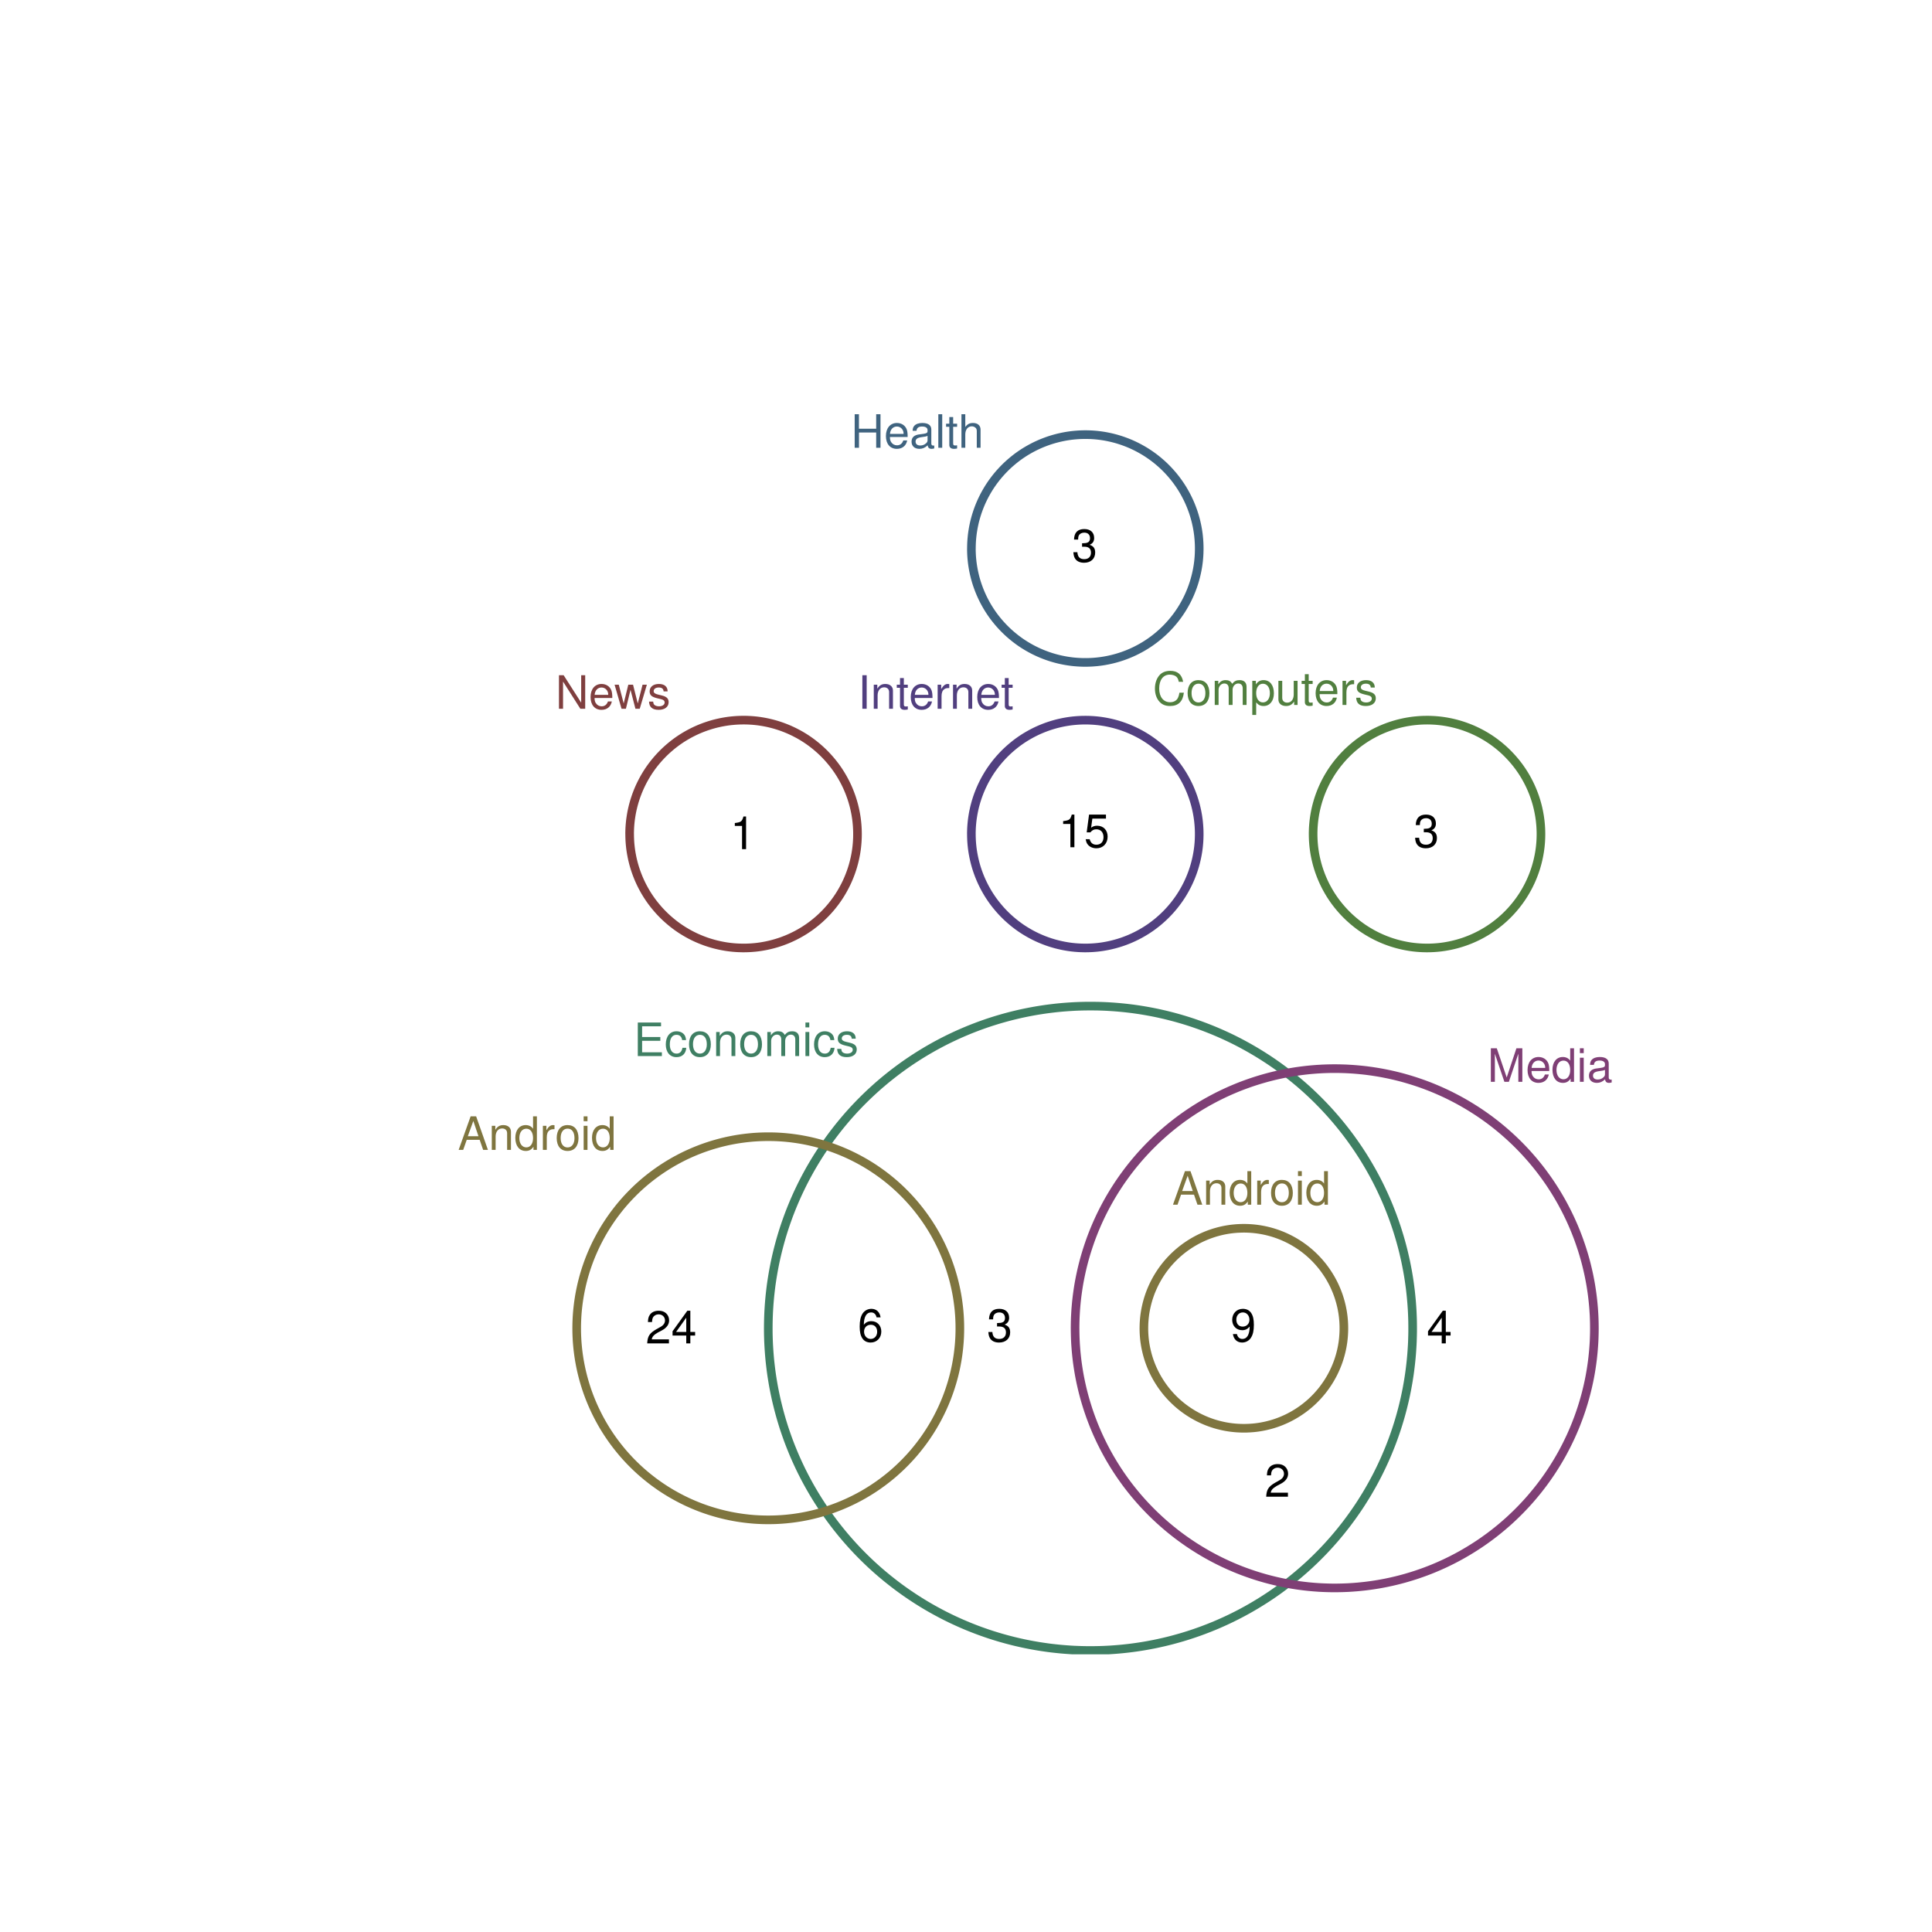 <?xml version="1.0" encoding="UTF-8" standalone="no"?>
<svg
   xmlns:dc="http://purl.org/dc/elements/1.1/"
   xmlns:cc="http://creativecommons.org/ns#"
   xmlns:rdf="http://www.w3.org/1999/02/22-rdf-syntax-ns#"
   xmlns:svg="http://www.w3.org/2000/svg"
   xmlns="http://www.w3.org/2000/svg"
   xmlns:xlink="http://www.w3.org/1999/xlink"
   xmlns:sodipodi="http://sodipodi.sourceforge.net/DTD/sodipodi-0.dtd"
   xmlns:inkscape="http://www.inkscape.org/namespaces/inkscape"
   width="504pt"
   height="504pt"
   viewBox="0 0 504 504"
   version="1.1"
   id="svg2"
   inkscape:version="0.91 r13725"
   sodipodi:docname="q25.zones.zones-icircles.svg">
  <sodipodi:namedview
     pagecolor="#ffffff"
     bordercolor="#666666"
     borderopacity="1"
     objecttolerance="10"
     gridtolerance="10"
     guidetolerance="10"
     inkscape:pageopacity="0"
     inkscape:pageshadow="2"
     inkscape:window-width="1920"
     inkscape:window-height="1016"
     id="namedview295"
     showgrid="false"
     inkscape:zoom="1.4984127"
     inkscape:cx="325.55894"
     inkscape:cy="251.44602"
     inkscape:window-x="0"
     inkscape:window-y="27"
     inkscape:window-maximized="1"
     inkscape:current-layer="svg2" />
  <defs
     id="defs4">
    <g
       id="g6">
      <symbol
         overflow="visible"
         id="glyph0-0">
        <path
           style="stroke:none;"
           d=""
           id="path9" />
      </symbol>
      <symbol
         overflow="visible"
         id="glyph0-1">
        <path
           style="stroke:none;"
           d="M 2.203 -3.984 L 6.953 -3.984 L 6.953 -4.969 L 2.203 -4.969 L 2.203 -7.766 L 7.141 -7.766 L 7.141 -8.75 L 1.078 -8.75 L 1.078 0 L 7.359 0 L 7.359 -0.984 L 2.203 -0.984 Z M 2.203 -3.984 "
           id="path12" />
      </symbol>
      <symbol
         overflow="visible"
         id="glyph0-2">
        <path
           style="stroke:none;"
           d="M 5.656 -4.172 C 5.609 -4.781 5.469 -5.188 5.234 -5.531 C 4.797 -6.125 4.047 -6.469 3.172 -6.469 C 1.469 -6.469 0.375 -5.125 0.375 -3.031 C 0.375 -1.016 1.453 0.281 3.156 0.281 C 4.656 0.281 5.609 -0.625 5.719 -2.156 L 4.719 -2.156 C 4.547 -1.156 4.031 -0.641 3.188 -0.641 C 2.078 -0.641 1.422 -1.547 1.422 -3.031 C 1.422 -4.609 2.062 -5.547 3.156 -5.547 C 4 -5.547 4.531 -5.047 4.641 -4.172 Z M 5.656 -4.172 "
           id="path15" />
      </symbol>
      <symbol
         overflow="visible"
         id="glyph0-3">
        <path
           style="stroke:none;"
           d="M 3.266 -6.469 C 1.5 -6.469 0.438 -5.203 0.438 -3.094 C 0.438 -0.984 1.484 0.281 3.281 0.281 C 5.047 0.281 6.125 -0.984 6.125 -3.047 C 6.125 -5.219 5.078 -6.469 3.266 -6.469 Z M 3.281 -5.547 C 4.406 -5.547 5.078 -4.625 5.078 -3.062 C 5.078 -1.578 4.375 -0.641 3.281 -0.641 C 2.156 -0.641 1.469 -1.578 1.469 -3.094 C 1.469 -4.609 2.156 -5.547 3.281 -5.547 Z M 3.281 -5.547 "
           id="path18" />
      </symbol>
      <symbol
         overflow="visible"
         id="glyph0-4">
        <path
           style="stroke:none;"
           d="M 0.844 -6.281 L 0.844 0 L 1.844 0 L 1.844 -3.469 C 1.844 -4.75 2.516 -5.594 3.547 -5.594 C 4.344 -5.594 4.844 -5.109 4.844 -4.359 L 4.844 0 L 5.844 0 L 5.844 -4.75 C 5.844 -5.797 5.062 -6.469 3.859 -6.469 C 2.922 -6.469 2.312 -6.109 1.766 -5.234 L 1.766 -6.281 Z M 0.844 -6.281 "
           id="path21" />
      </symbol>
      <symbol
         overflow="visible"
         id="glyph0-5">
        <path
           style="stroke:none;"
           d="M 0.844 -6.281 L 0.844 0 L 1.844 0 L 1.844 -3.953 C 1.844 -4.859 2.516 -5.594 3.328 -5.594 C 4.062 -5.594 4.484 -5.141 4.484 -4.328 L 4.484 0 L 5.5 0 L 5.5 -3.953 C 5.5 -4.859 6.156 -5.594 6.969 -5.594 C 7.703 -5.594 8.141 -5.125 8.141 -4.328 L 8.141 0 L 9.141 0 L 9.141 -4.719 C 9.141 -5.844 8.5 -6.469 7.312 -6.469 C 6.484 -6.469 5.969 -6.219 5.391 -5.516 C 5.016 -6.188 4.516 -6.469 3.703 -6.469 C 2.859 -6.469 2.297 -6.156 1.766 -5.406 L 1.766 -6.281 Z M 0.844 -6.281 "
           id="path24" />
      </symbol>
      <symbol
         overflow="visible"
         id="glyph0-6">
        <path
           style="stroke:none;"
           d="M 1.797 -6.281 L 0.797 -6.281 L 0.797 0 L 1.797 0 Z M 1.797 -8.75 L 0.797 -8.75 L 0.797 -7.484 L 1.797 -7.484 Z M 1.797 -8.75 "
           id="path27" />
      </symbol>
      <symbol
         overflow="visible"
         id="glyph0-7">
        <path
           style="stroke:none;"
           d="M 5.25 -4.531 C 5.25 -5.766 4.422 -6.469 2.969 -6.469 C 1.516 -6.469 0.562 -5.719 0.562 -4.547 C 0.562 -3.562 1.062 -3.094 2.562 -2.734 L 3.484 -2.516 C 4.188 -2.344 4.469 -2.094 4.469 -1.625 C 4.469 -1.047 3.875 -0.641 3 -0.641 C 2.453 -0.641 2 -0.797 1.75 -1.062 C 1.594 -1.25 1.531 -1.422 1.469 -1.875 L 0.406 -1.875 C 0.453 -0.422 1.266 0.281 2.922 0.281 C 4.5 0.281 5.516 -0.5 5.516 -1.719 C 5.516 -2.656 4.984 -3.172 3.734 -3.469 L 2.766 -3.703 C 1.953 -3.891 1.609 -4.156 1.609 -4.594 C 1.609 -5.172 2.125 -5.547 2.938 -5.547 C 3.75 -5.547 4.172 -5.203 4.203 -4.531 Z M 5.25 -4.531 "
           id="path30" />
      </symbol>
      <symbol
         overflow="visible"
         id="glyph0-8">
        <path
           style="stroke:none;"
           d="M 5.609 0 L 8.078 -7.328 L 8.078 0 L 9.125 0 L 9.125 -8.75 L 7.578 -8.75 L 5.047 -1.125 L 2.453 -8.75 L 0.906 -8.75 L 0.906 0 L 1.953 0 L 1.953 -7.328 L 4.438 0 Z M 5.609 0 "
           id="path33" />
      </symbol>
      <symbol
         overflow="visible"
         id="glyph0-9">
        <path
           style="stroke:none;"
           d="M 6.156 -2.812 C 6.156 -3.766 6.078 -4.344 5.906 -4.812 C 5.5 -5.844 4.531 -6.469 3.359 -6.469 C 1.609 -6.469 0.484 -5.125 0.484 -3.062 C 0.484 -1 1.578 0.281 3.344 0.281 C 4.781 0.281 5.766 -0.547 6.031 -1.906 L 5.016 -1.906 C 4.734 -1.078 4.172 -0.641 3.375 -0.641 C 2.734 -0.641 2.203 -0.938 1.859 -1.469 C 1.625 -1.828 1.531 -2.188 1.531 -2.812 Z M 1.547 -3.625 C 1.625 -4.781 2.344 -5.547 3.344 -5.547 C 4.328 -5.547 5.094 -4.734 5.094 -3.703 C 5.094 -3.672 5.094 -3.641 5.078 -3.625 Z M 1.547 -3.625 "
           id="path36" />
      </symbol>
      <symbol
         overflow="visible"
         id="glyph0-10">
        <path
           style="stroke:none;"
           d="M 5.938 -8.75 L 4.938 -8.75 L 4.938 -5.5 C 4.531 -6.125 3.859 -6.469 3.016 -6.469 C 1.375 -6.469 0.312 -5.156 0.312 -3.156 C 0.312 -1.031 1.359 0.281 3.047 0.281 C 3.906 0.281 4.516 -0.047 5.047 -0.828 L 5.047 0 L 5.938 0 Z M 3.188 -5.531 C 4.266 -5.531 4.938 -4.578 4.938 -3.078 C 4.938 -1.625 4.25 -0.656 3.188 -0.656 C 2.094 -0.656 1.359 -1.625 1.359 -3.094 C 1.359 -4.562 2.094 -5.531 3.188 -5.531 Z M 3.188 -5.531 "
           id="path39" />
      </symbol>
      <symbol
         overflow="visible"
         id="glyph0-11">
        <path
           style="stroke:none;"
           d="M 6.422 -0.594 C 6.312 -0.562 6.266 -0.562 6.203 -0.562 C 5.859 -0.562 5.656 -0.75 5.656 -1.062 L 5.656 -4.75 C 5.656 -5.875 4.844 -6.469 3.297 -6.469 C 2.391 -6.469 1.625 -6.203 1.219 -5.734 C 0.922 -5.406 0.797 -5.047 0.781 -4.422 L 1.781 -4.422 C 1.875 -5.203 2.328 -5.547 3.266 -5.547 C 4.156 -5.547 4.672 -5.203 4.672 -4.609 L 4.672 -4.344 C 4.672 -3.922 4.422 -3.75 3.625 -3.641 C 2.203 -3.469 1.984 -3.422 1.609 -3.266 C 0.875 -2.969 0.5 -2.406 0.5 -1.578 C 0.5 -0.438 1.297 0.281 2.562 0.281 C 3.359 0.281 4 0 4.703 -0.641 C 4.781 -0.016 5.094 0.281 5.734 0.281 C 5.938 0.281 6.094 0.25 6.422 0.172 Z M 4.672 -1.984 C 4.672 -1.641 4.578 -1.438 4.266 -1.156 C 3.859 -0.797 3.375 -0.594 2.781 -0.594 C 2 -0.594 1.547 -0.969 1.547 -1.609 C 1.547 -2.266 1.984 -2.609 3.062 -2.766 C 4.109 -2.906 4.328 -2.953 4.672 -3.109 Z M 4.672 -1.984 "
           id="path42" />
      </symbol>
      <symbol
         overflow="visible"
         id="glyph0-12">
        <path
           style="stroke:none;"
           d="M 5.688 -2.625 L 6.594 0 L 7.844 0 L 4.766 -8.75 L 3.328 -8.75 L 0.203 0 L 1.391 0 L 2.312 -2.625 Z M 5.375 -3.562 L 2.594 -3.562 L 4.031 -7.547 Z M 5.375 -3.562 "
           id="path45" />
      </symbol>
      <symbol
         overflow="visible"
         id="glyph0-13">
        <path
           style="stroke:none;"
           d="M 0.828 -6.281 L 0.828 0 L 1.844 0 L 1.844 -3.266 C 1.844 -4.156 2.062 -4.75 2.547 -5.094 C 2.859 -5.328 3.156 -5.406 3.859 -5.406 L 3.859 -6.438 C 3.688 -6.453 3.594 -6.469 3.469 -6.469 C 2.812 -6.469 2.328 -6.078 1.75 -5.141 L 1.75 -6.281 Z M 0.828 -6.281 "
           id="path48" />
      </symbol>
      <symbol
         overflow="visible"
         id="glyph0-14">
        <path
           style="stroke:none;"
           d="M 7.75 -8.75 L 6.703 -8.75 L 6.703 -1.594 L 2.125 -8.75 L 0.906 -8.75 L 0.906 0 L 1.969 0 L 1.969 -7.094 L 6.484 0 L 7.75 0 Z M 7.75 -8.75 "
           id="path51" />
      </symbol>
      <symbol
         overflow="visible"
         id="glyph0-15">
        <path
           style="stroke:none;"
           d="M 6.641 0 L 8.5 -6.281 L 7.375 -6.281 L 6.125 -1.391 L 4.891 -6.281 L 3.656 -6.281 L 2.453 -1.391 L 1.172 -6.281 L 0.078 -6.281 L 1.891 0 L 3.031 0 L 4.234 -4.938 L 5.516 0 Z M 6.641 0 "
           id="path54" />
      </symbol>
      <symbol
         overflow="visible"
         id="glyph0-16">
        <path
           style="stroke:none;"
           d="M 2.328 -8.75 L 1.203 -8.75 L 1.203 0 L 2.328 0 Z M 2.328 -8.75 "
           id="path57" />
      </symbol>
      <symbol
         overflow="visible"
         id="glyph0-17">
        <path
           style="stroke:none;"
           d="M 3.047 -6.281 L 2.016 -6.281 L 2.016 -8.016 L 1.016 -8.016 L 1.016 -6.281 L 0.172 -6.281 L 0.172 -5.469 L 1.016 -5.469 L 1.016 -0.719 C 1.016 -0.078 1.453 0.281 2.234 0.281 C 2.469 0.281 2.719 0.25 3.047 0.188 L 3.047 -0.641 C 2.922 -0.609 2.766 -0.594 2.562 -0.594 C 2.141 -0.594 2.016 -0.719 2.016 -1.156 L 2.016 -5.469 L 3.047 -5.469 Z M 3.047 -6.281 "
           id="path60" />
      </symbol>
      <symbol
         overflow="visible"
         id="glyph0-18">
        <path
           style="stroke:none;"
           d="M 7.938 -6.031 C 7.594 -7.953 6.484 -8.891 4.578 -8.891 C 3.391 -8.891 2.453 -8.516 1.797 -7.797 C 1.016 -6.938 0.578 -5.688 0.578 -4.266 C 0.578 -2.828 1.016 -1.594 1.844 -0.75 C 2.516 -0.047 3.391 0.281 4.531 0.281 C 6.656 0.281 7.859 -0.875 8.125 -3.188 L 6.969 -3.188 C 6.875 -2.594 6.75 -2.188 6.578 -1.844 C 6.219 -1.109 5.469 -0.703 4.531 -0.703 C 2.797 -0.703 1.688 -2.094 1.688 -4.281 C 1.688 -6.531 2.75 -7.906 4.438 -7.906 C 5.141 -7.906 5.812 -7.688 6.172 -7.359 C 6.484 -7.062 6.672 -6.688 6.797 -6.031 Z M 7.938 -6.031 "
           id="path63" />
      </symbol>
      <symbol
         overflow="visible"
         id="glyph0-19">
        <path
           style="stroke:none;"
           d="M 0.641 2.609 L 1.656 2.609 L 1.656 -0.656 C 2.188 -0.016 2.766 0.281 3.594 0.281 C 5.203 0.281 6.281 -1.031 6.281 -3.031 C 6.281 -5.141 5.25 -6.469 3.578 -6.469 C 2.719 -6.469 2.047 -6.078 1.578 -5.344 L 1.578 -6.281 L 0.641 -6.281 Z M 3.406 -5.531 C 4.516 -5.531 5.234 -4.562 5.234 -3.062 C 5.234 -1.625 4.5 -0.656 3.406 -0.656 C 2.359 -0.656 1.656 -1.625 1.656 -3.094 C 1.656 -4.578 2.359 -5.531 3.406 -5.531 Z M 3.406 -5.531 "
           id="path66" />
      </symbol>
      <symbol
         overflow="visible"
         id="glyph0-20">
        <path
           style="stroke:none;"
           d="M 5.781 0 L 5.781 -6.281 L 4.781 -6.281 L 4.781 -2.719 C 4.781 -1.438 4.109 -0.594 3.078 -0.594 C 2.281 -0.594 1.781 -1.078 1.781 -1.844 L 1.781 -6.281 L 0.781 -6.281 L 0.781 -1.438 C 0.781 -0.391 1.562 0.281 2.781 0.281 C 3.703 0.281 4.297 -0.047 4.891 -0.875 L 4.891 0 Z M 5.781 0 "
           id="path69" />
      </symbol>
      <symbol
         overflow="visible"
         id="glyph0-21">
        <path
           style="stroke:none;"
           d="M 6.609 -3.984 L 6.609 0 L 7.734 0 L 7.734 -8.75 L 6.609 -8.75 L 6.609 -4.969 L 2.109 -4.969 L 2.109 -8.75 L 1 -8.75 L 1 0 L 2.125 0 L 2.125 -3.984 Z M 6.609 -3.984 "
           id="path72" />
      </symbol>
      <symbol
         overflow="visible"
         id="glyph0-22">
        <path
           style="stroke:none;"
           d="M 1.828 -8.75 L 0.812 -8.75 L 0.812 0 L 1.828 0 Z M 1.828 -8.75 "
           id="path75" />
      </symbol>
      <symbol
         overflow="visible"
         id="glyph0-23">
        <path
           style="stroke:none;"
           d="M 0.844 -8.75 L 0.844 0 L 1.844 0 L 1.844 -3.469 C 1.844 -4.75 2.516 -5.594 3.547 -5.594 C 3.859 -5.594 4.188 -5.484 4.422 -5.297 C 4.719 -5.094 4.844 -4.797 4.844 -4.359 L 4.844 0 L 5.828 0 L 5.828 -4.75 C 5.828 -5.812 5.078 -6.469 3.859 -6.469 C 2.969 -6.469 2.422 -6.188 1.844 -5.422 L 1.844 -8.75 Z M 0.844 -8.75 "
           id="path78" />
      </symbol>
      <symbol
         overflow="visible"
         id="glyph0-24">
        <path
           style="stroke:none;"
           d="M 6.078 -1.047 L 1.594 -1.047 C 1.703 -1.734 2.094 -2.188 3.125 -2.797 L 4.328 -3.438 C 5.516 -4.094 6.125 -4.969 6.125 -6.016 C 6.125 -6.719 5.844 -7.375 5.344 -7.844 C 4.844 -8.297 4.219 -8.516 3.406 -8.516 C 2.328 -8.516 1.531 -8.125 1.062 -7.406 C 0.75 -6.953 0.625 -6.422 0.594 -5.562 L 1.656 -5.562 C 1.688 -6.125 1.766 -6.484 1.906 -6.75 C 2.188 -7.266 2.734 -7.578 3.375 -7.578 C 4.328 -7.578 5.047 -6.906 5.047 -5.984 C 5.047 -5.312 4.656 -4.734 3.906 -4.312 L 2.797 -3.688 C 1.016 -2.672 0.5 -1.875 0.406 0 L 6.078 0 Z M 6.078 -1.047 "
           id="path81" />
      </symbol>
      <symbol
         overflow="visible"
         id="glyph0-25">
        <path
           style="stroke:none;"
           d="M 2.656 -3.906 L 3.234 -3.906 C 4.391 -3.906 4.984 -3.391 4.984 -2.359 C 4.984 -1.297 4.328 -0.656 3.234 -0.656 C 2.078 -0.656 1.516 -1.234 1.438 -2.469 L 0.391 -2.469 C 0.438 -1.781 0.547 -1.344 0.75 -0.953 C 1.188 -0.141 2.031 0.281 3.188 0.281 C 4.938 0.281 6.078 -0.766 6.078 -2.375 C 6.078 -3.453 5.656 -4.062 4.625 -4.406 C 5.422 -4.719 5.812 -5.312 5.812 -6.172 C 5.812 -7.625 4.844 -8.516 3.234 -8.516 C 1.516 -8.516 0.594 -7.578 0.562 -5.766 L 1.625 -5.766 C 1.625 -6.281 1.688 -6.562 1.812 -6.828 C 2.047 -7.297 2.578 -7.578 3.234 -7.578 C 4.172 -7.578 4.734 -7.031 4.734 -6.125 C 4.734 -5.531 4.531 -5.172 4.062 -4.984 C 3.766 -4.859 3.391 -4.812 2.656 -4.797 Z M 2.656 -3.906 "
           id="path84" />
      </symbol>
      <symbol
         overflow="visible"
         id="glyph0-26">
        <path
           style="stroke:none;"
           d="M 5.969 -6.281 C 5.766 -7.688 4.859 -8.516 3.562 -8.516 C 2.625 -8.516 1.781 -8.047 1.281 -7.297 C 0.75 -6.469 0.516 -5.422 0.516 -3.875 C 0.516 -2.453 0.734 -1.531 1.234 -0.781 C 1.688 -0.094 2.438 0.281 3.375 0.281 C 4.984 0.281 6.156 -0.922 6.156 -2.594 C 6.156 -4.172 5.078 -5.297 3.547 -5.297 C 2.719 -5.297 2.047 -4.969 1.594 -4.344 C 1.609 -6.422 2.281 -7.578 3.484 -7.578 C 4.234 -7.578 4.75 -7.109 4.922 -6.281 Z M 3.422 -4.359 C 4.438 -4.359 5.078 -3.641 5.078 -2.516 C 5.078 -1.438 4.359 -0.656 3.391 -0.656 C 2.406 -0.656 1.656 -1.469 1.656 -2.562 C 1.656 -3.625 2.375 -4.359 3.422 -4.359 Z M 3.422 -4.359 "
           id="path87" />
      </symbol>
      <symbol
         overflow="visible"
         id="glyph0-27">
        <path
           style="stroke:none;"
           d="M 0.641 -1.938 C 0.844 -0.547 1.75 0.281 3.047 0.281 C 3.984 0.281 4.844 -0.188 5.328 -0.938 C 5.875 -1.766 6.109 -2.812 6.109 -4.359 C 6.109 -5.781 5.891 -6.703 5.391 -7.453 C 4.922 -8.141 4.172 -8.516 3.234 -8.516 C 1.625 -8.516 0.453 -7.312 0.453 -5.641 C 0.453 -4.062 1.531 -2.938 3.078 -2.938 C 3.875 -2.938 4.469 -3.234 5.016 -3.891 C 5 -1.812 4.328 -0.656 3.125 -0.656 C 2.375 -0.656 1.859 -1.125 1.688 -1.938 Z M 3.234 -7.578 C 4.219 -7.578 4.953 -6.766 4.953 -5.656 C 4.953 -4.625 4.219 -3.875 3.188 -3.875 C 2.172 -3.875 1.531 -4.578 1.531 -5.719 C 1.531 -6.797 2.25 -7.578 3.234 -7.578 Z M 3.234 -7.578 "
           id="path90" />
      </symbol>
      <symbol
         overflow="visible"
         id="glyph0-28">
        <path
           style="stroke:none;"
           d="M 3.109 -6.062 L 3.109 0 L 4.156 0 L 4.156 -8.516 L 3.469 -8.516 C 3.094 -7.203 2.859 -7.016 1.219 -6.812 L 1.219 -6.062 Z M 3.109 -6.062 "
           id="path93" />
      </symbol>
      <symbol
         overflow="visible"
         id="glyph0-29">
        <path
           style="stroke:none;"
           d="M 5.719 -8.516 L 1.312 -8.516 L 0.688 -3.875 L 1.656 -3.875 C 2.141 -4.469 2.562 -4.672 3.219 -4.672 C 4.359 -4.672 5.078 -3.891 5.078 -2.625 C 5.078 -1.406 4.375 -0.656 3.219 -0.656 C 2.297 -0.656 1.734 -1.125 1.469 -2.094 L 0.422 -2.094 C 0.562 -1.391 0.688 -1.062 0.938 -0.75 C 1.422 -0.094 2.281 0.281 3.234 0.281 C 4.953 0.281 6.156 -0.969 6.156 -2.766 C 6.156 -4.453 5.047 -5.609 3.406 -5.609 C 2.812 -5.609 2.328 -5.453 1.844 -5.094 L 2.172 -7.469 L 5.719 -7.469 Z M 5.719 -8.516 "
           id="path96" />
      </symbol>
      <symbol
         overflow="visible"
         id="glyph0-30">
        <path
           style="stroke:none;"
           d="M 3.922 -2.047 L 3.922 0 L 4.984 0 L 4.984 -2.047 L 6.234 -2.047 L 6.234 -2.984 L 4.984 -2.984 L 4.984 -8.516 L 4.203 -8.516 L 0.344 -3.156 L 0.344 -2.047 Z M 3.922 -2.984 L 1.266 -2.984 L 3.922 -6.703 Z M 3.922 -2.984 "
           id="path99" />
      </symbol>
    </g>
    <clipPath
       id="clip1">
      <path
         d="M 199 261 L 370 261 L 370 431.559 L 199 431.559 Z M 199 261 "
         id="path102" />
    </clipPath>
  </defs>
  <g
     style="clip-rule:nonzero"
     id="g107"
     clip-path="url(#clip1)">
    <path
       inkscape:connector-curvature="0"
       id="path109"
       d="m 200.418,346.512 0.004,0.84 0.012,0.84 0.023,0.84 0.027,0.84 0.039,0.84 0.047,0.84 0.055,0.84 0.062,0.836 0.07,0.84 0.078,0.836 0.09,0.836 0.098,0.832 0.102,0.836 0.113,0.832 0.121,0.832 0.133,0.832 0.137,0.828 0.145,0.828 0.156,0.824 0.164,0.824 0.172,0.824 0.176,0.82 0.188,0.82 0.199,0.816 0.203,0.816 0.211,0.812 0.219,0.812 0.23,0.809 0.234,0.805 0.246,0.805 0.25,0.805 0.262,0.797 0.27,0.797 0.277,0.793 0.281,0.793 0.293,0.785 0.301,0.785 0.309,0.785 0.316,0.777 0.32,0.777 0.332,0.77 0.34,0.77 0.348,0.766 0.352,0.762 0.363,0.762 0.367,0.754 0.379,0.75 0.383,0.75 0.395,0.742 0.398,0.738 0.406,0.738 0.414,0.73 0.422,0.727 0.426,0.723 0.438,0.719 0.441,0.715 0.453,0.711 0.457,0.703 0.461,0.703 0.473,0.695 0.477,0.691 0.488,0.688 0.488,0.68 0.5,0.676 0.504,0.672 0.512,0.668 0.52,0.66 0.527,0.656 0.531,0.652 0.539,0.645 0.543,0.641 0.551,0.633 0.559,0.629 0.562,0.625 0.57,0.617 0.574,0.613 0.582,0.605 0.59,0.602 0.594,0.594 0.602,0.59 0.605,0.582 0.609,0.578 0.617,0.57 0.625,0.562 0.629,0.559 0.633,0.551 0.641,0.543 0.645,0.539 0.652,0.535 0.656,0.523 0.66,0.52 0.664,0.512 0.672,0.508 0.676,0.5 0.684,0.492 0.684,0.484 0.691,0.477 0.695,0.473 0.703,0.465 0.703,0.457 0.711,0.453 0.711,0.441 0.719,0.438 0.723,0.43 0.727,0.422 0.734,0.414 0.734,0.406 0.738,0.398 0.742,0.395 0.75,0.387 0.75,0.375 0.754,0.371 0.758,0.363 0.762,0.352 0.766,0.348 0.77,0.34 0.773,0.332 0.773,0.324 0.781,0.316 0.781,0.309 0.785,0.301 0.785,0.293 0.793,0.285 0.793,0.277 0.797,0.27 0.797,0.262 0.805,0.25 0.801,0.246 0.809,0.238 0.809,0.227 0.809,0.223 0.816,0.211 0.812,0.207 0.82,0.195 0.816,0.188 0.82,0.18 0.824,0.172 0.824,0.164 0.828,0.156 0.824,0.145 0.832,0.141 0.828,0.129 0.832,0.121 0.832,0.117 0.836,0.105 0.832,0.094 0.836,0.09 0.84,0.082 0.836,0.07 0.836,0.062 0.84,0.059 0.84,0.047 0.84,0.035 0.84,0.031 0.84,0.023 0.84,0.012 0.84,0.004 0.844,-0.004 0.84,-0.012 0.84,-0.019 0.84,-0.027 0.84,-0.039 0.84,-0.043 0.836,-0.055 0.84,-0.062 0.836,-0.07 0.84,-0.078 0.836,-0.09 0.832,-0.094 0.836,-0.105 0.832,-0.113 0.832,-0.121 0.832,-0.129 0.828,-0.137 0.828,-0.145 0.824,-0.156 0.824,-0.16 0.824,-0.172 0.82,-0.18 0.82,-0.184 0.816,-0.195 0.816,-0.203 0.812,-0.211 0.812,-0.223 0.809,-0.227 0.809,-0.234 0.805,-0.246 0.801,-0.25 0.801,-0.262 0.797,-0.266 0.793,-0.277 0.789,-0.281 0.789,-0.293 0.785,-0.301 0.785,-0.305 0.777,-0.316 0.777,-0.32 0.773,-0.332 0.77,-0.34 0.766,-0.344 0.762,-0.355 0.758,-0.359 0.754,-0.371 0.754,-0.375 0.746,-0.383 0.746,-0.391 0.738,-0.398 0.738,-0.406 0.73,-0.414 0.727,-0.422 0.723,-0.426 0.719,-0.438 0.715,-0.441 0.711,-0.449 0.707,-0.457 0.699,-0.465 0.699,-0.469 0.691,-0.477 0.688,-0.484 0.68,-0.492 0.676,-0.5 0.672,-0.504 0.668,-0.512 0.664,-0.516 0.656,-0.527 0.648,-0.531 0.648,-0.535 0.641,-0.547 0.633,-0.551 0.633,-0.555 0.621,-0.562 0.621,-0.57 0.609,-0.574 0.609,-0.582 0.602,-0.59 0.594,-0.594 0.59,-0.598 0.582,-0.605 0.578,-0.613 0.57,-0.617 0.562,-0.621 0.559,-0.629 0.555,-0.633 0.543,-0.641 0.539,-0.645 0.535,-0.648 0.523,-0.656 0.523,-0.66 0.512,-0.664 0.504,-0.672 0.5,-0.676 0.496,-0.684 0.484,-0.684 0.48,-0.691 0.473,-0.695 0.465,-0.699 0.457,-0.703 0.449,-0.711 0.445,-0.715 0.438,-0.715 0.43,-0.723 0.422,-0.727 0.414,-0.73 0.41,-0.738 0.398,-0.738 0.395,-0.742 0.387,-0.746 0.375,-0.75 0.371,-0.754 0.363,-0.762 0.355,-0.762 0.348,-0.762 0.34,-0.77 0.332,-0.773 0.324,-0.773 0.32,-0.781 0.309,-0.781 0.301,-0.781 0.293,-0.789 0.285,-0.789 0.277,-0.797 0.27,-0.793 0.262,-0.801 0.254,-0.801 0.246,-0.805 0.238,-0.805 0.23,-0.809 0.219,-0.812 0.215,-0.812 0.203,-0.812 0.199,-0.82 0.188,-0.816 0.18,-0.82 0.172,-0.824 0.168,-0.824 0.152,-0.828 0.148,-0.824 0.141,-0.832 0.129,-0.828 0.125,-0.832 0.113,-0.832 0.105,-0.836 0.098,-0.832 0.09,-0.836 0.082,-0.836 0.074,-0.84 0.062,-0.836 0.055,-0.84 0.051,-0.84 0.039,-0.84 0.027,-0.84 0.023,-0.84 0.016,-0.84 0.004,-0.84 -0.004,-0.84 -0.008,-0.84 -0.019,-0.84 -0.031,-0.844 -0.035,-0.836 -0.043,-0.84 -0.055,-0.84 -0.062,-0.84 -0.07,-0.836 -0.078,-0.836 -0.086,-0.836 -0.094,-0.836 -0.105,-0.836 -0.113,-0.832 -0.117,-0.832 -0.129,-0.832 -0.137,-0.828 -0.145,-0.828 -0.156,-0.824 -0.16,-0.824 -0.168,-0.824 -0.18,-0.82 -0.188,-0.82 -0.191,-0.82 -0.203,-0.812 -0.211,-0.816 -0.219,-0.809 -0.227,-0.812 -0.234,-0.805 -0.246,-0.805 -0.25,-0.805 -0.258,-0.797 -0.27,-0.797 -0.273,-0.797 -0.285,-0.789 -0.289,-0.789 -0.301,-0.785 -0.305,-0.781 -0.312,-0.781 -0.324,-0.777 -0.328,-0.773 -0.34,-0.77 -0.344,-0.766 -0.355,-0.762 -0.359,-0.758 -0.367,-0.758 -0.375,-0.75 -0.383,-0.75 -0.391,-0.742 -0.398,-0.742 -0.406,-0.734 -0.414,-0.734 -0.418,-0.727 -0.43,-0.723 -0.434,-0.723 -0.441,-0.715 -0.449,-0.711 -0.457,-0.703 -0.461,-0.703 -0.473,-0.695 -0.477,-0.691 -0.484,-0.688 -0.488,-0.684 -0.5,-0.68 -0.504,-0.672 -0.508,-0.664 -0.52,-0.664 -0.523,-0.656 -0.531,-0.652 -0.539,-0.648 -0.543,-0.641 -0.551,-0.633 -0.555,-0.633 -0.562,-0.621 -0.57,-0.621 -0.574,-0.613 -0.582,-0.605 -0.586,-0.602 -0.594,-0.598 -0.598,-0.59 -0.605,-0.582 -0.609,-0.578 -0.617,-0.57 -0.621,-0.566 -0.629,-0.559 -0.633,-0.551 -0.641,-0.547 -0.645,-0.539 -0.648,-0.535 -0.656,-0.527 -0.66,-0.52 -0.664,-0.512 -0.672,-0.508 -0.676,-0.5 -0.68,-0.492 -0.684,-0.488 -0.691,-0.48 -0.695,-0.473 -0.699,-0.465 -0.703,-0.457 -0.711,-0.453 -0.711,-0.445 -0.719,-0.438 -0.723,-0.43 -0.727,-0.422 -0.73,-0.418 -0.734,-0.406 -0.738,-0.402 -0.742,-0.395 -0.746,-0.387 -0.75,-0.379 -0.754,-0.371 -0.758,-0.363 -0.762,-0.355 -0.766,-0.348 -0.77,-0.34 -0.77,-0.332 -0.777,-0.328 -0.777,-0.316 -0.781,-0.309 -0.785,-0.305 -0.785,-0.293 -0.793,-0.285 -0.793,-0.277 -0.793,-0.273 -0.801,-0.262 -0.801,-0.254 -0.801,-0.246 -0.809,-0.238 -0.809,-0.23 -0.809,-0.223 -0.812,-0.211 -0.816,-0.207 -0.816,-0.199 -0.82,-0.188 -0.82,-0.184 -0.82,-0.172 -0.824,-0.164 -0.828,-0.156 -0.828,-0.148 -0.828,-0.141 -0.828,-0.133 -0.832,-0.121 -0.832,-0.117 -0.836,-0.105 -0.832,-0.098 -0.836,-0.09 -0.836,-0.082 -0.84,-0.074 -0.836,-0.066 -0.84,-0.055 -0.84,-0.051 -0.84,-0.039 -0.84,-0.031 -0.84,-0.023 -0.84,-0.012 -0.84,-0.008 -0.84,0.004 -0.84,0.008 -0.844,0.019 -0.84,0.027 -0.84,0.035 -0.836,0.047 -0.84,0.051 -0.84,0.062 -0.836,0.066 -0.836,0.078 -0.836,0.086 -0.836,0.098 -0.836,0.102 -0.832,0.109 -0.832,0.121 -0.832,0.129 -0.828,0.133 -0.828,0.145 -0.828,0.156 -0.824,0.16 -0.824,0.168 -0.82,0.176 -0.82,0.188 -0.816,0.195 -0.816,0.199 -0.812,0.211 -0.812,0.219 -0.809,0.227 -0.809,0.234 -0.805,0.242 -0.801,0.25 -0.801,0.258 -0.797,0.266 -0.797,0.277 -0.789,0.281 -0.789,0.289 -0.785,0.301 -0.785,0.305 -0.777,0.312 -0.777,0.324 -0.773,0.328 -0.77,0.336 -0.766,0.344 -0.766,0.355 -0.758,0.359 -0.758,0.367 -0.75,0.375 -0.75,0.383 -0.742,0.391 -0.742,0.395 -0.738,0.406 -0.73,0.414 -0.73,0.418 -0.723,0.426 -0.719,0.434 -0.715,0.441 -0.711,0.449 -0.707,0.457 -0.703,0.461 -0.695,0.469 -0.695,0.477 -0.688,0.484 -0.68,0.488 -0.68,0.5 -0.672,0.504 -0.668,0.508 -0.664,0.52 -0.656,0.523 -0.652,0.527 -0.648,0.539 -0.641,0.543 -0.637,0.547 -0.629,0.559 -0.625,0.562 -0.617,0.566 -0.613,0.574 -0.609,0.582 -0.602,0.586 -0.598,0.594 -0.59,0.598 -0.582,0.605 -0.578,0.609 -0.574,0.617 -0.562,0.621 -0.562,0.625 -0.551,0.633 -0.547,0.641 -0.539,0.645 -0.535,0.648 -0.527,0.652 -0.52,0.66 -0.516,0.668 -0.508,0.668 -0.5,0.676 -0.496,0.68 -0.484,0.684 -0.48,0.691 -0.473,0.695 -0.469,0.699 -0.457,0.703 -0.453,0.707 -0.445,0.715 -0.438,0.715 -0.43,0.723 -0.426,0.727 -0.418,0.73 -0.406,0.734 -0.402,0.738 -0.395,0.742 -0.387,0.746 -0.379,0.75 -0.371,0.754 -0.363,0.758 -0.359,0.762 -0.348,0.762 -0.34,0.77 -0.336,0.773 -0.324,0.773 -0.32,0.777 -0.309,0.781 -0.305,0.785 -0.293,0.785 -0.285,0.793 -0.281,0.793 -0.27,0.793 -0.266,0.801 -0.254,0.801 -0.246,0.801 -0.238,0.809 -0.23,0.805 -0.223,0.812 -0.215,0.812 -0.207,0.816 -0.199,0.816 -0.191,0.816 -0.18,0.82 -0.176,0.824 -0.164,0.824 -0.156,0.824 -0.148,0.828 -0.141,0.828 -0.133,0.828 -0.125,0.832 -0.117,0.832 -0.105,0.836 -0.098,0.832 -0.094,0.836 -0.082,0.84 -0.074,0.836 -0.066,0.836 -0.055,0.84 -0.051,0.84 -0.039,0.84 -0.031,0.84 -0.023,0.84 -0.016,0.84 -0.008,0.84 0,0.27"
       style="fill:none;stroke:#3f7f63;stroke-width:2.25;stroke-linecap:round;stroke-linejoin:round;stroke-miterlimit:10;stroke-opacity:1" />
  </g>
  <g
     id="g111"
     style="fill:#3f7f63;fill-opacity:1"
     transform="translate(11.2,9.6)">
    <use
       height="100%"
       width="100%"
       id="use113"
       y="265.896"
       x="154.105"
       xlink:href="#glyph0-1" />
    <use
       height="100%"
       width="100%"
       id="use115"
       y="265.896"
       x="162.109"
       xlink:href="#glyph0-2" />
    <use
       height="100%"
       width="100%"
       id="use117"
       y="265.896"
       x="168.109"
       xlink:href="#glyph0-3" />
    <use
       height="100%"
       width="100%"
       id="use119"
       y="265.896"
       x="174.781"
       xlink:href="#glyph0-4" />
    <use
       height="100%"
       width="100%"
       id="use121"
       y="265.896"
       x="181.453"
       xlink:href="#glyph0-3" />
    <use
       height="100%"
       width="100%"
       id="use123"
       y="265.896"
       x="188.125"
       xlink:href="#glyph0-5" />
    <use
       height="100%"
       width="100%"
       id="use125"
       y="265.896"
       x="198.121"
       xlink:href="#glyph0-6" />
    <use
       height="100%"
       width="100%"
       id="use127"
       y="265.896"
       x="200.785"
       xlink:href="#glyph0-2" />
    <use
       height="100%"
       width="100%"
       id="use129"
       y="265.896"
       x="206.785"
       xlink:href="#glyph0-7" />
  </g>
  <path
     inkscape:connector-curvature="0"
     id="path131"
     d="m 280.457,346.512 0.004,0.676 0.012,0.676 0.016,0.68 0.023,0.676 0.031,0.676 0.035,0.676 0.047,0.68 0.051,0.672 0.055,0.676 0.066,0.676 0.07,0.672 0.078,0.676 0.082,0.672 0.094,0.668 0.098,0.672 0.105,0.668 0.109,0.668 0.117,0.668 0.125,0.668 0.133,0.664 0.137,0.664 0.145,0.66 0.152,0.66 0.156,0.66 0.164,0.656 0.172,0.656 0.176,0.652 0.184,0.652 0.191,0.648 0.199,0.648 0.203,0.648 0.207,0.645 0.219,0.641 0.223,0.641 0.227,0.637 0.238,0.633 0.242,0.633 0.246,0.633 0.254,0.625 0.262,0.629 0.266,0.621 0.273,0.621 0.281,0.617 0.285,0.613 0.289,0.609 0.301,0.609 0.301,0.605 0.312,0.602 0.316,0.602 0.32,0.594 0.328,0.594 0.332,0.59 0.34,0.586 0.695,1.164 0.359,0.574 0.363,0.57 0.367,0.57 0.375,0.562 0.379,0.562 0.387,0.559 0.391,0.551 0.395,0.551 0.402,0.547 0.406,0.539 0.414,0.539 0.418,0.531 0.422,0.527 0.43,0.527 0.434,0.52 0.438,0.516 0.445,0.512 0.449,0.508 0.453,0.5 0.461,0.5 0.465,0.492 0.469,0.488 0.473,0.484 0.48,0.48 0.48,0.473 0.488,0.469 0.496,0.465 0.496,0.461 1.008,0.906 0.512,0.441 0.516,0.441 0.52,0.434 0.523,0.43 0.531,0.422 0.531,0.418 0.535,0.414 0.543,0.406 0.543,0.402 0.551,0.398 0.555,0.391 0.555,0.387 0.562,0.379 0.562,0.375 0.57,0.371 0.57,0.359 0.574,0.359 0.582,0.352 0.582,0.348 0.586,0.34 0.586,0.332 0.594,0.328 0.598,0.324 0.598,0.316 0.602,0.309 0.605,0.305 0.609,0.297 0.609,0.293 0.613,0.285 0.617,0.281 0.621,0.273 0.621,0.266 0.625,0.262 0.629,0.254 0.629,0.25 0.633,0.242 0.637,0.234 0.637,0.23 0.641,0.223 0.641,0.219 0.645,0.211 0.645,0.203 0.648,0.199 0.648,0.188 0.652,0.188 0.656,0.176 0.652,0.172 0.66,0.164 0.656,0.16 0.66,0.152 0.664,0.145 0.66,0.137 0.664,0.133 0.668,0.125 0.668,0.117 0.668,0.113 0.668,0.105 0.668,0.098 0.672,0.09 0.672,0.086 0.676,0.078 0.672,0.074 0.676,0.062 0.672,0.059 0.676,0.051 0.676,0.047 0.676,0.035 0.68,0.031 0.676,0.023 0.676,0.019 0.68,0.012 0.676,0.004 0.68,-0.004 0.676,-0.012 0.676,-0.016 0.68,-0.023 0.676,-0.027 0.676,-0.039 0.676,-0.043 0.676,-0.051 0.676,-0.055 0.672,-0.066 0.676,-0.07 0.672,-0.074 0.672,-0.086 0.672,-0.09 0.672,-0.098 0.668,-0.105 0.668,-0.109 0.668,-0.117 0.664,-0.125 0.668,-0.129 0.66,-0.141 0.664,-0.141 0.66,-0.152 0.66,-0.156 0.656,-0.164 0.656,-0.172 0.652,-0.176 0.652,-0.184 0.648,-0.191 0.648,-0.195 0.648,-0.203 0.645,-0.207 0.641,-0.219 0.641,-0.223 0.637,-0.227 0.637,-0.234 0.633,-0.242 0.629,-0.246 0.629,-0.254 0.625,-0.262 0.625,-0.266 0.617,-0.273 0.617,-0.277 0.617,-0.285 0.609,-0.293 0.609,-0.297 0.605,-0.301 1.203,-0.625 1.188,-0.648 0.59,-0.336 0.586,-0.34 0.586,-0.344 0.578,-0.352 0.574,-0.355 0.574,-0.363 0.57,-0.367 0.562,-0.371 0.562,-0.379 0.559,-0.387 0.551,-0.391 0.551,-0.395 0.547,-0.402 0.539,-0.406 0.539,-0.414 0.535,-0.418 0.527,-0.422 0.523,-0.426 0.523,-0.434 0.516,-0.441 0.512,-0.441 0.508,-0.449 0.504,-0.453 0.496,-0.461 0.492,-0.465 0.492,-0.469 0.484,-0.473 0.477,-0.477 0.477,-0.484 0.469,-0.488 0.465,-0.492 0.461,-0.496 0.457,-0.504 0.449,-0.504 0.445,-0.512 0.438,-0.516 0.434,-0.52 0.43,-0.523 0.426,-0.527 0.418,-0.535 0.414,-0.535 0.406,-0.539 0.406,-0.547 0.395,-0.547 0.395,-0.555 0.383,-0.555 0.383,-0.562 0.375,-0.562 0.367,-0.566 0.363,-0.574 0.359,-0.574 0.352,-0.578 0.348,-0.582 0.34,-0.586 0.336,-0.59 0.328,-0.59 0.32,-0.598 0.316,-0.598 0.312,-0.602 0.305,-0.605 0.297,-0.609 0.293,-0.609 0.289,-0.613 0.277,-0.617 0.277,-0.621 0.266,-0.621 0.262,-0.625 0.258,-0.629 0.246,-0.629 0.242,-0.633 0.238,-0.633 0.23,-0.637 0.223,-0.641 0.219,-0.641 0.211,-0.645 0.203,-0.645 0.199,-0.648 0.191,-0.652 0.184,-0.648 0.18,-0.656 0.172,-0.652 0.164,-0.66 0.16,-0.656 0.152,-0.66 0.145,-0.66 0.141,-0.664 0.133,-0.664 0.125,-0.668 0.117,-0.664 0.113,-0.668 0.105,-0.672 0.098,-0.668 0.094,-0.672 0.086,-0.672 0.078,-0.672 0.07,-0.676 0.066,-0.672 0.059,-0.676 0.051,-0.676 0.047,-0.676 0.039,-0.676 0.031,-0.676 0.023,-0.68 0.019,-0.676 0.012,-0.676 0.004,-0.68 -0.004,-0.676 -0.008,-0.68 -0.016,-0.676 -0.023,-0.676 -0.027,-0.676 -0.039,-0.68 -0.043,-0.676 -0.047,-0.676 -0.059,-0.672 -0.062,-0.676 -0.07,-0.676 -0.078,-0.672 -0.082,-0.672 -0.09,-0.672 -0.098,-0.668 -0.102,-0.672 -0.109,-0.668 -0.117,-0.668 -0.125,-0.664 -0.129,-0.664 -0.137,-0.664 -0.145,-0.664 -0.152,-0.66 -0.156,-0.656 -0.16,-0.66 -0.172,-0.656 -0.176,-0.652 -0.184,-0.652 -0.188,-0.652 -0.199,-0.648 -0.199,-0.645 -0.211,-0.645 -0.215,-0.641 -0.223,-0.641 -0.227,-0.641 -0.234,-0.633 -0.242,-0.633 -0.246,-0.633 -0.254,-0.629 -0.258,-0.625 -0.266,-0.621 -0.273,-0.621 -0.277,-0.617 -0.285,-0.617 -0.586,-1.219 -0.305,-0.605 -0.309,-0.602 -0.316,-0.602 -0.32,-0.598 -0.324,-0.594 -0.336,-0.59 -0.336,-0.586 -0.344,-0.582 -0.352,-0.582 -0.355,-0.574 -0.363,-0.574 -0.367,-0.566 -0.371,-0.566 -0.379,-0.562 -0.387,-0.559 -0.391,-0.555 -0.395,-0.547 -0.402,-0.547 -0.406,-0.543 -0.41,-0.539 -0.418,-0.531 -0.422,-0.531 -0.426,-0.523 -0.434,-0.523 -0.438,-0.516 -0.445,-0.512 -0.449,-0.508 -0.453,-0.504 -0.457,-0.496 -0.465,-0.496 -0.469,-0.488 -0.473,-0.484 -0.477,-0.48 -0.484,-0.477 -0.488,-0.469 -0.492,-0.465 -0.496,-0.461 -0.5,-0.457 -0.508,-0.449 -0.508,-0.445 -0.516,-0.441 -0.52,-0.434 -0.523,-0.43 -0.527,-0.426 -0.531,-0.418 -0.539,-0.414 -0.539,-0.41 -0.543,-0.402 -0.551,-0.398 -0.551,-0.391 -0.555,-0.387 -0.562,-0.383 -0.562,-0.375 -0.566,-0.367 -0.574,-0.363 -0.574,-0.359 -0.578,-0.352 -0.582,-0.348 -0.586,-0.34 -0.586,-0.336 -0.594,-0.328 -0.594,-0.324 -0.602,-0.316 -0.602,-0.312 -0.602,-0.305 -0.609,-0.301 -0.609,-0.293 -0.617,-0.285 -0.613,-0.281 -0.621,-0.273 -0.621,-0.27 -0.625,-0.262 -0.629,-0.258 -0.629,-0.25 -0.633,-0.242 -0.633,-0.238 -0.637,-0.23 -0.641,-0.223 -0.641,-0.219 -0.645,-0.211 -0.645,-0.203 -0.648,-0.199 -0.648,-0.191 -0.652,-0.188 -0.652,-0.18 -0.656,-0.172 -0.656,-0.164 -0.656,-0.16 -0.66,-0.152 -0.664,-0.148 -0.66,-0.137 -0.664,-0.133 -0.668,-0.129 -0.664,-0.117 -0.668,-0.113 -0.672,-0.105 -0.668,-0.102 -1.344,-0.18 -0.672,-0.078 -0.676,-0.07 -0.672,-0.066 -0.676,-0.059 -0.676,-0.055 -0.676,-0.043 -0.676,-0.039 -0.676,-0.035 -0.676,-0.023 -0.68,-0.019 -0.676,-0.012 -0.68,-0.004 -0.676,0 -0.676,0.008 -0.68,0.016 -0.676,0.023 -0.676,0.027 -0.68,0.039 -0.676,0.039 -0.676,0.051 -0.672,0.055 -0.676,0.062 -0.676,0.07 -0.672,0.078 -0.672,0.082 -0.672,0.09 -0.668,0.094 -0.672,0.105 -0.668,0.109 -0.668,0.117 -0.664,0.121 -0.668,0.129 -0.66,0.137 -0.664,0.145 -0.66,0.148 -0.66,0.156 -0.656,0.164 -0.656,0.168 -0.652,0.176 -0.652,0.184 -0.652,0.188 -0.648,0.195 -0.648,0.203 -0.645,0.207 -0.641,0.215 -0.641,0.223 -0.637,0.227 -0.637,0.234 -0.633,0.238 -0.633,0.246 -0.629,0.254 -0.625,0.262 -0.621,0.262 -0.621,0.273 -0.617,0.277 -0.617,0.285 -0.609,0.289 -0.609,0.297 -0.609,0.301 -0.602,0.309 -0.602,0.316 -0.594,0.32 -0.594,0.324 -0.59,0.332 -0.59,0.34 -0.582,0.344 -0.582,0.352 -0.574,0.355 -0.574,0.359 -0.57,0.367 -0.562,0.371 -0.562,0.379 -0.559,0.387 -0.555,0.387 -0.551,0.395 -0.547,0.402 -0.543,0.406 -0.535,0.41 -0.535,0.418 -0.531,0.422 -0.523,0.426 -0.523,0.434 -0.516,0.438 -0.512,0.441 -0.508,0.449 -0.504,0.453 -0.5,0.457 -0.496,0.465 -0.488,0.469 -0.484,0.473 -0.48,0.477 -0.477,0.48 -0.469,0.488 -0.465,0.492 -0.461,0.496 -0.457,0.5 -0.453,0.508 -0.445,0.508 -0.438,0.516 -0.438,0.52 -0.43,0.523 -0.426,0.527 -0.418,0.531 -0.414,0.535 -0.41,0.543 -0.402,0.543 -0.398,0.547 -0.395,0.551 -0.387,0.559 -0.383,0.559 -0.375,0.562 -0.734,1.141 -0.359,0.574 -0.352,0.578 -0.348,0.582 -0.34,0.582 -0.336,0.59 -0.332,0.594 -0.32,0.594 -0.32,0.598 -0.312,0.602 -0.305,0.605 -0.301,0.605 -0.293,0.613 -0.285,0.613 -0.281,0.613 -0.277,0.621 -0.266,0.621 -0.266,0.625 -0.254,0.625 -0.25,0.629 -0.246,0.633 -0.238,0.637 -0.23,0.637 -0.223,0.637 -0.219,0.641 -0.211,0.645 -0.207,0.645 -0.199,0.648 -0.191,0.648 -0.188,0.652 -0.18,0.652 -0.172,0.656 -0.168,0.656 -0.16,0.66 -0.152,0.656 -0.145,0.664 -0.141,0.66 -0.133,0.664 -0.129,0.668 -0.121,0.664 -0.113,0.668 -0.105,0.672 -0.098,0.668 -0.094,0.672 -0.09,0.672 -0.078,0.672 -0.074,0.676 -0.066,0.672 -0.059,0.676 -0.055,0.676 -0.043,0.676 -0.039,0.676 -0.035,0.676 -0.023,0.676 -0.019,0.68 -0.012,0.676 -0.008,0.676 0,0.219"
     style="fill:none;stroke:#7f3f75;stroke-width:2.25;stroke-linecap:round;stroke-linejoin:round;stroke-miterlimit:10;stroke-opacity:1" />
  <g
     id="g133"
     style="fill:#7f3f75;fill-opacity:1"
     transform="translate(137.6,0)">
    <use
       height="100%"
       width="100%"
       id="use135"
       y="282.209"
       x="250.41"
       xlink:href="#glyph0-8" />
    <use
       height="100%"
       width="100%"
       id="use137"
       y="282.209"
       x="260.406"
       xlink:href="#glyph0-9" />
    <use
       height="100%"
       width="100%"
       id="use139"
       y="282.209"
       x="267.078"
       xlink:href="#glyph0-10" />
    <use
       height="100%"
       width="100%"
       id="use141"
       y="282.209"
       x="273.75"
       xlink:href="#glyph0-6" />
    <use
       height="100%"
       width="100%"
       id="use143"
       y="282.209"
       x="276.414"
       xlink:href="#glyph0-11" />
  </g>
  <path
     inkscape:connector-curvature="0"
     id="path145"
     d="m 150.441,346.512 0.008,1 0.016,0.496 0.016,0.5 0.023,0.5 0.027,0.5 0.031,0.5 0.039,0.496 0.043,0.5 0.047,0.496 0.051,0.496 0.059,0.496 0.062,0.496 0.066,0.496 0.074,0.496 0.074,0.492 0.082,0.492 0.18,0.984 0.098,0.488 0.102,0.492 0.105,0.488 0.113,0.484 0.117,0.488 0.121,0.484 0.125,0.484 0.129,0.48 0.137,0.48 0.141,0.48 0.145,0.48 0.152,0.477 0.152,0.473 0.16,0.473 0.164,0.473 0.172,0.473 0.172,0.469 0.18,0.465 0.184,0.465 0.188,0.465 0.191,0.461 0.195,0.457 0.203,0.461 0.207,0.453 0.211,0.453 0.215,0.453 0.219,0.445 0.223,0.449 0.23,0.445 0.23,0.441 0.238,0.438 0.242,0.438 0.246,0.438 0.25,0.43 0.254,0.43 0.262,0.43 0.262,0.426 0.27,0.422 0.27,0.418 0.277,0.418 0.281,0.414 0.281,0.41 0.289,0.406 0.293,0.406 0.297,0.402 0.301,0.398 0.305,0.398 0.309,0.391 0.312,0.391 0.316,0.387 0.32,0.387 0.32,0.379 0.328,0.379 0.332,0.375 0.336,0.367 0.68,0.734 0.348,0.359 0.348,0.355 0.355,0.355 0.355,0.348 0.359,0.348 0.367,0.344 0.367,0.34 0.367,0.336 0.375,0.328 0.379,0.328 0.379,0.324 0.383,0.32 0.387,0.316 0.391,0.312 0.789,0.617 0.398,0.301 0.402,0.293 0.406,0.293 0.406,0.289 0.41,0.285 0.414,0.281 0.418,0.277 0.418,0.27 0.422,0.27 0.852,0.523 0.43,0.254 0.434,0.25 0.434,0.246 0.438,0.242 0.441,0.238 0.441,0.234 0.445,0.23 0.445,0.223 0.898,0.438 0.453,0.211 0.914,0.406 0.457,0.199 0.461,0.191 0.465,0.188 0.465,0.184 0.465,0.18 0.469,0.172 0.473,0.172 0.469,0.164 0.477,0.16 0.473,0.156 0.477,0.148 0.48,0.145 0.477,0.141 0.48,0.137 0.484,0.133 0.484,0.125 0.484,0.121 0.484,0.117 0.488,0.113 0.977,0.211 0.492,0.094 0.488,0.094 0.984,0.172 0.496,0.074 0.492,0.074 0.496,0.066 0.496,0.062 0.496,0.059 0.496,0.055 0.5,0.047 0.496,0.043 0.5,0.039 0.496,0.031 0.5,0.027 0.5,0.023 0.5,0.019 0.5,0.012 0.5,0.008 0.5,0.004 0.5,-0.004 0.496,-0.008 0.5,-0.012 0.5,-0.016 0.5,-0.023 0.5,-0.027 0.5,-0.031 0.496,-0.039 0.5,-0.039 0.496,-0.047 0.992,-0.109 0.496,-0.062 0.496,-0.066 0.496,-0.074 0.492,-0.074 0.492,-0.082 0.492,-0.086 0.984,-0.188 0.488,-0.102 0.977,-0.219 0.484,-0.117 0.484,-0.121 0.484,-0.125 0.484,-0.129 0.48,-0.137 0.48,-0.141 0.477,-0.145 0.477,-0.148 0.477,-0.156 0.473,-0.156 0.473,-0.164 0.938,-0.344 0.469,-0.18 0.465,-0.18 0.461,-0.188 0.465,-0.191 0.914,-0.398 0.457,-0.207 0.453,-0.211 0.453,-0.215 0.449,-0.219 0.445,-0.223 0.445,-0.23 0.441,-0.23 0.441,-0.238 0.438,-0.242 0.434,-0.242 0.434,-0.254 0.43,-0.254 0.426,-0.258 0.426,-0.262 0.844,-0.539 0.828,-0.555 0.414,-0.285 0.406,-0.289 0.406,-0.293 0.402,-0.293 0.398,-0.301 0.398,-0.305 0.395,-0.309 0.391,-0.312 0.387,-0.316 0.383,-0.316 0.383,-0.324 0.375,-0.328 0.375,-0.332 0.371,-0.336 0.367,-0.336 0.727,-0.688 0.711,-0.703 0.352,-0.355 0.688,-0.727 0.34,-0.367 0.336,-0.367 0.332,-0.375 0.328,-0.375 0.324,-0.383 0.32,-0.383 0.316,-0.387 0.312,-0.391 0.309,-0.391 0.305,-0.395 0.305,-0.402 0.297,-0.398 0.293,-0.406 0.289,-0.406 0.285,-0.414 0.277,-0.41 0.277,-0.418 0.273,-0.418 0.27,-0.422 0.523,-0.852 0.254,-0.43 0.5,-0.867 0.242,-0.438 0.238,-0.438 0.234,-0.441 0.453,-0.891 0.219,-0.449 0.215,-0.449 0.215,-0.453 0.406,-0.914 0.199,-0.457 0.191,-0.461 0.375,-0.93 0.176,-0.465 0.176,-0.469 0.172,-0.473 0.164,-0.469 0.16,-0.473 0.156,-0.477 0.297,-0.953 0.141,-0.48 0.137,-0.48 0.129,-0.484 0.129,-0.48 0.121,-0.484 0.117,-0.488 0.113,-0.484 0.105,-0.488 0.105,-0.492 0.098,-0.488 0.18,-0.984 0.082,-0.492 0.078,-0.492 0.074,-0.496 0.066,-0.496 0.062,-0.496 0.059,-0.496 0.055,-0.496 0.047,-0.496 0.043,-0.5 0.039,-0.496 0.062,-1 0.023,-0.496 0.031,-1 0.008,-0.5 0.004,-0.5 -0.008,-1 -0.012,-0.5 -0.019,-0.5 -0.019,-0.496 -0.027,-0.5 -0.031,-0.5 -0.039,-0.496 -0.039,-0.5 -0.047,-0.496 -0.051,-0.5 -0.059,-0.496 -0.062,-0.496 -0.066,-0.492 -0.07,-0.496 -0.074,-0.496 -0.082,-0.492 -0.086,-0.492 -0.094,-0.492 -0.094,-0.488 -0.102,-0.488 -0.105,-0.488 -0.227,-0.977 -0.121,-0.484 -0.125,-0.484 -0.129,-0.48 -0.137,-0.48 -0.141,-0.48 -0.145,-0.48 -0.148,-0.477 -0.152,-0.477 -0.16,-0.473 -0.164,-0.473 -0.168,-0.469 -0.172,-0.469 -0.18,-0.469 -0.18,-0.465 -0.188,-0.465 -0.191,-0.461 -0.199,-0.457 -0.199,-0.461 -0.203,-0.453 -0.211,-0.453 -0.215,-0.453 -0.219,-0.449 -0.223,-0.445 -0.23,-0.445 -0.23,-0.441 -0.238,-0.441 -0.238,-0.438 -0.246,-0.438 -0.25,-0.43 -0.254,-0.434 -0.258,-0.426 -0.266,-0.426 -0.266,-0.422 -0.27,-0.422 -0.555,-0.828 -0.285,-0.414 -0.578,-0.812 -0.297,-0.402 -0.301,-0.402 -0.609,-0.789 -0.312,-0.391 -0.316,-0.387 -0.32,-0.387 -0.32,-0.379 -0.328,-0.379 -0.332,-0.375 -0.336,-0.371 -0.336,-0.367 -0.344,-0.367 -0.344,-0.359 -0.348,-0.359 -0.711,-0.703 -0.359,-0.348 -0.363,-0.344 -0.367,-0.34 -0.371,-0.336 -0.371,-0.332 -0.379,-0.328 -0.379,-0.324 -0.383,-0.32 -0.387,-0.316 -0.387,-0.312 -0.395,-0.312 -0.395,-0.305 -0.398,-0.301 -0.402,-0.297 -0.406,-0.293 -0.406,-0.289 -0.41,-0.285 -0.414,-0.281 -0.414,-0.277 -0.418,-0.273 -0.422,-0.27 -0.852,-0.523 -0.43,-0.258 -0.434,-0.25 -0.434,-0.246 -0.438,-0.242 -0.438,-0.238 -0.441,-0.234 -0.445,-0.23 -0.445,-0.227 -0.898,-0.438 -0.453,-0.211 -0.453,-0.207 -0.457,-0.203 -0.922,-0.391 -0.461,-0.188 -0.465,-0.184 -0.469,-0.18 -0.465,-0.176 -0.473,-0.172 -0.469,-0.164 -0.477,-0.16 -0.473,-0.156 -0.477,-0.152 -0.477,-0.145 -0.48,-0.145 -0.48,-0.137 -0.484,-0.129 -0.48,-0.129 -0.484,-0.121 -0.488,-0.117 -0.484,-0.113 -0.488,-0.109 -0.488,-0.102 -0.492,-0.098 -0.492,-0.094 -0.492,-0.09 -0.492,-0.082 -0.492,-0.078 -0.496,-0.074 -0.492,-0.066 -0.496,-0.066 -0.496,-0.059 -0.5,-0.051 -0.496,-0.051 -0.496,-0.043 -0.5,-0.039 -0.496,-0.031 -0.5,-0.031 -0.5,-0.023 -0.5,-0.019 -0.5,-0.012 -0.5,-0.008 -0.5,-0.004 -0.5,0 -0.496,0.008 -0.5,0.012 -0.5,0.016 -0.5,0.019 -0.5,0.027 -0.5,0.031 -0.496,0.035 -0.5,0.043 -0.496,0.047 -0.496,0.051 -0.496,0.055 -0.496,0.062 -0.496,0.066 -0.496,0.07 -0.492,0.074 -0.496,0.082 -0.492,0.086 -0.488,0.09 -0.492,0.098 -0.488,0.098 -0.488,0.105 -0.977,0.227 -0.484,0.121 -0.484,0.125 -0.48,0.129 -0.961,0.273 -0.48,0.145 -0.477,0.148 -0.477,0.156 -0.473,0.156 -0.473,0.164 -0.469,0.168 -0.473,0.172 -0.93,0.359 -0.465,0.188 -0.461,0.191 -0.461,0.195 -0.457,0.199 -0.457,0.207 -0.453,0.207 -0.453,0.215 -0.449,0.219 -0.445,0.223 -0.445,0.227 -0.883,0.469 -0.438,0.242 -0.438,0.246 -0.434,0.25 -0.43,0.254 -0.426,0.258 -0.426,0.262 -0.422,0.266 -0.422,0.27 -0.418,0.277 -0.414,0.277 -0.82,0.57 -0.406,0.293 -0.805,0.594 -0.395,0.305 -0.395,0.309 -0.391,0.309 -0.387,0.316 -0.387,0.32 -0.379,0.32 -0.379,0.328 -0.375,0.332 -0.371,0.332 -0.371,0.34 -0.363,0.34 -0.719,0.695 L 165,311.25 l -0.352,0.355 -0.348,0.359 -0.344,0.363 -0.34,0.367 -0.336,0.367 -0.332,0.375 -0.328,0.375 -0.324,0.379 -0.32,0.383 -0.32,0.387 -0.312,0.391 -0.309,0.391 -0.609,0.797 -0.297,0.398 -0.293,0.406 -0.289,0.406 -0.285,0.41 -0.281,0.414 -0.277,0.414 -0.273,0.418 -0.27,0.422 -0.266,0.426 -0.262,0.426 -0.508,0.859 -0.246,0.434 -0.242,0.438 -0.238,0.441 -0.234,0.441 -0.23,0.441 -0.227,0.445 -0.223,0.449 -0.215,0.449 -0.211,0.453 -0.207,0.457 -0.203,0.457 -0.199,0.457 -0.195,0.461 -0.188,0.461 -0.184,0.465 -0.184,0.469 -0.172,0.465 -0.172,0.473 -0.164,0.469 -0.164,0.473 -0.156,0.477 -0.152,0.477 -0.145,0.477 -0.145,0.48 -0.137,0.48 -0.133,0.48 -0.25,0.969 -0.117,0.484 -0.113,0.488 -0.211,0.977 -0.098,0.488 -0.094,0.492 -0.09,0.492 -0.082,0.492 -0.078,0.492 -0.074,0.496 -0.07,0.496 -0.062,0.496 -0.059,0.496 -0.055,0.496 -0.051,0.496 -0.043,0.5 -0.039,0.496 -0.035,0.5 -0.027,0.5 -0.023,0.496 -0.019,0.5 -0.016,0.5 -0.008,0.5 -0.004,0.5 0,0.16"
     style="fill:none;stroke:#7f753f;stroke-width:2.25;stroke-linecap:round;stroke-linejoin:round;stroke-miterlimit:10;stroke-opacity:1" />
  <g
     id="g147"
     style="fill:#7f753f;fill-opacity:1">
    <use
       height="100%"
       width="100%"
       id="use149"
       y="299.971"
       x="119.445"
       xlink:href="#glyph0-12" />
    <use
       height="100%"
       width="100%"
       id="use151"
       y="299.971"
       x="127.449"
       xlink:href="#glyph0-4" />
    <use
       height="100%"
       width="100%"
       id="use153"
       y="299.971"
       x="134.121"
       xlink:href="#glyph0-10" />
    <use
       height="100%"
       width="100%"
       id="use155"
       y="299.971"
       x="140.793"
       xlink:href="#glyph0-13" />
    <use
       height="100%"
       width="100%"
       id="use157"
       y="299.971"
       x="144.789"
       xlink:href="#glyph0-3" />
    <use
       height="100%"
       width="100%"
       id="use159"
       y="299.971"
       x="151.461"
       xlink:href="#glyph0-6" />
    <use
       height="100%"
       width="100%"
       id="use161"
       y="299.971"
       x="154.125"
       xlink:href="#glyph0-10" />
  </g>
  <path
     inkscape:connector-curvature="0"
     id="path163"
     d="m 298.406,346.512 0,0.258 0.004,0.262 0.016,0.523 0.012,0.258 0.031,0.523 0.019,0.258 0.023,0.262 0.023,0.258 0.027,0.262 0.062,0.516 0.035,0.258 0.078,0.516 0.043,0.258 0.094,0.516 0.051,0.254 0.055,0.254 0.055,0.258 0.117,0.508 0.066,0.254 0.062,0.25 0.07,0.254 0.07,0.25 0.148,0.5 0.078,0.246 0.082,0.25 0.082,0.246 0.086,0.246 0.18,0.492 0.188,0.484 0.098,0.242 0.102,0.242 0.102,0.238 0.105,0.238 0.219,0.477 0.227,0.469 0.117,0.23 0.117,0.234 0.125,0.23 0.121,0.23 0.129,0.227 0.125,0.227 0.133,0.227 0.133,0.223 0.273,0.445 0.141,0.223 0.141,0.219 0.145,0.215 0.145,0.219 0.148,0.215 0.457,0.633 0.156,0.207 0.32,0.414 0.328,0.406 0.336,0.398 0.344,0.391 0.176,0.195 0.176,0.191 0.18,0.188 0.18,0.191 0.367,0.367 0.375,0.367 0.191,0.176 0.191,0.18 0.191,0.172 0.195,0.176 0.199,0.172 0.195,0.168 0.203,0.168 0.199,0.164 0.203,0.164 0.414,0.32 0.207,0.156 0.211,0.152 0.211,0.156 0.211,0.148 0.215,0.148 0.219,0.148 0.215,0.145 0.219,0.141 0.223,0.141 0.219,0.137 0.223,0.137 0.227,0.133 0.453,0.258 0.227,0.125 0.23,0.125 0.461,0.242 0.234,0.117 0.469,0.227 0.234,0.109 0.238,0.109 0.238,0.105 0.242,0.102 0.238,0.102 0.484,0.195 0.246,0.09 0.242,0.094 0.738,0.258 0.25,0.078 0.246,0.082 0.5,0.148 0.254,0.07 0.25,0.07 0.254,0.062 0.25,0.066 0.508,0.117 0.258,0.059 0.508,0.102 0.258,0.051 0.773,0.129 0.773,0.105 0.258,0.027 0.262,0.027 0.258,0.027 0.262,0.023 0.258,0.019 0.523,0.031 0.258,0.012 0.523,0.016 0.262,0.004 0.52,0 0.523,-0.008 0.258,-0.012 0.523,-0.023 0.258,-0.019 0.262,-0.019 0.258,-0.019 0.262,-0.023 0.258,-0.027 0.262,-0.031 0.258,-0.031 0.258,-0.035 0.516,-0.078 0.258,-0.043 0.258,-0.047 0.254,-0.047 0.258,-0.051 0.254,-0.051 0.254,-0.055 0.258,-0.059 0.254,-0.062 0.25,-0.062 0.254,-0.066 0.25,-0.066 0.254,-0.07 0.5,-0.148 0.246,-0.078 0.25,-0.082 0.246,-0.082 0.246,-0.086 0.492,-0.18 0.484,-0.188 0.242,-0.098 0.242,-0.102 0.238,-0.102 0.477,-0.211 0.238,-0.109 0.469,-0.227 0.234,-0.117 0.691,-0.363 0.227,-0.129 0.23,-0.129 0.223,-0.129 0.227,-0.133 0.445,-0.273 0.219,-0.137 0.219,-0.145 0.219,-0.141 0.645,-0.445 0.211,-0.152 0.211,-0.156 0.207,-0.156 0.414,-0.32 0.203,-0.16 0.199,-0.168 0.203,-0.164 0.199,-0.172 0.195,-0.168 0.195,-0.172 0.195,-0.176 0.191,-0.176 0.188,-0.18 0.191,-0.18 0.184,-0.184 0.188,-0.184 0.18,-0.188 0.184,-0.188 0.18,-0.188 0.176,-0.191 0.176,-0.195 0.344,-0.391 0.336,-0.398 0.168,-0.203 0.16,-0.203 0.164,-0.203 0.156,-0.207 0.16,-0.211 0.152,-0.207 0.152,-0.211 0.152,-0.215 0.297,-0.43 0.145,-0.215 0.141,-0.219 0.141,-0.223 0.137,-0.219 0.137,-0.223 0.266,-0.453 0.125,-0.227 0.129,-0.227 0.125,-0.23 0.242,-0.461 0.117,-0.234 0.227,-0.469 0.109,-0.234 0.109,-0.238 0.105,-0.238 0.102,-0.242 0.102,-0.238 0.195,-0.484 0.094,-0.242 0.18,-0.492 0.086,-0.246 0.164,-0.492 0.078,-0.25 0.223,-0.75 0.066,-0.254 0.066,-0.25 0.125,-0.508 0.059,-0.254 0.109,-0.508 0.102,-0.516 0.043,-0.254 0.086,-0.516 0.039,-0.258 0.035,-0.258 0.031,-0.258 0.031,-0.262 0.027,-0.258 0.023,-0.262 0.023,-0.258 0.019,-0.262 0.019,-0.258 0.012,-0.262 0.016,-0.262 0.008,-0.258 0.008,-0.262 0.004,-0.262 0,-0.52 -0.008,-0.523 -0.012,-0.262 -0.008,-0.258 -0.031,-0.523 -0.019,-0.258 -0.023,-0.262 -0.023,-0.258 -0.027,-0.262 -0.027,-0.258 -0.07,-0.516 -0.035,-0.262 -0.039,-0.258 -0.043,-0.254 -0.094,-0.516 -0.051,-0.254 -0.051,-0.258 -0.055,-0.254 -0.059,-0.254 -0.188,-0.762 -0.211,-0.75 -0.234,-0.75 -0.082,-0.246 -0.086,-0.246 -0.09,-0.246 -0.09,-0.242 -0.094,-0.246 -0.094,-0.242 -0.098,-0.242 -0.102,-0.242 -0.102,-0.238 -0.211,-0.477 -0.109,-0.238 -0.227,-0.469 -0.117,-0.234 -0.117,-0.23 -0.121,-0.23 -0.125,-0.23 -0.125,-0.227 -0.129,-0.23 -0.129,-0.223 -0.133,-0.227 -0.273,-0.445 -0.281,-0.438 -0.145,-0.219 -0.145,-0.215 -0.297,-0.43 -0.152,-0.211 -0.312,-0.422 -0.156,-0.207 -0.16,-0.203 -0.328,-0.406 -0.336,-0.398 -0.172,-0.199 -0.172,-0.195 -0.176,-0.191 -0.176,-0.195 -0.18,-0.188 -0.18,-0.191 -0.18,-0.184 -0.184,-0.188 -0.188,-0.18 -0.188,-0.184 -0.191,-0.18 -0.383,-0.352 -0.391,-0.344 -0.199,-0.172 -0.199,-0.168 -0.406,-0.328 -0.203,-0.16 -0.207,-0.16 -0.207,-0.156 -0.211,-0.156 -0.422,-0.305 -0.215,-0.148 -0.215,-0.145 -0.438,-0.289 -0.219,-0.141 -0.445,-0.273 -0.223,-0.133 -0.227,-0.133 -0.227,-0.129 -0.227,-0.125 -0.23,-0.125 -0.461,-0.242 -0.234,-0.117 -0.469,-0.227 -0.238,-0.113 -0.234,-0.105 -0.238,-0.105 -0.242,-0.105 -0.238,-0.102 -0.242,-0.098 -0.484,-0.188 -0.246,-0.094 -0.246,-0.086 -0.246,-0.09 -0.492,-0.164 -0.5,-0.156 -0.25,-0.074 -0.25,-0.07 -0.254,-0.07 -0.25,-0.066 -0.508,-0.125 -0.254,-0.059 -0.508,-0.109 -0.258,-0.051 -0.254,-0.047 -0.258,-0.047 -0.516,-0.086 -0.258,-0.035 -0.258,-0.039 -0.258,-0.031 -0.262,-0.031 -0.516,-0.055 -0.262,-0.019 -0.258,-0.023 -0.523,-0.031 -0.258,-0.012 -0.262,-0.012 -0.262,-0.004 -0.262,-0.008 -0.52,0 -0.262,0.004 -0.262,0.008 -0.258,0.008 -0.523,0.023 -0.258,0.016 -0.262,0.019 -0.262,0.023 -0.258,0.023 -0.258,0.027 -0.262,0.027 -0.258,0.031 -0.258,0.035 -0.516,0.078 -0.516,0.086 -0.258,0.047 -0.254,0.051 -0.258,0.051 -0.254,0.055 -0.254,0.059 -0.508,0.125 -0.25,0.062 -0.254,0.07 -0.5,0.141 -0.25,0.074 -0.25,0.078 -0.246,0.082 -0.25,0.082 -0.492,0.172 -0.242,0.09 -0.246,0.094 -0.242,0.094 -0.242,0.098 -0.242,0.102 -0.238,0.102 -0.477,0.211 -0.238,0.109 -0.469,0.227 -0.234,0.117 -0.23,0.117 -0.234,0.121 -0.227,0.125 -0.23,0.125 -0.453,0.258 -0.223,0.133 -0.227,0.133 -0.219,0.137 -0.223,0.141 -0.219,0.141 -0.219,0.145 -0.215,0.145 -0.43,0.297 -0.211,0.152 -0.211,0.156 -0.414,0.312 -0.207,0.16 -0.406,0.328 -0.398,0.336 -0.199,0.172 -0.391,0.344 -0.191,0.18 -0.191,0.176 -0.188,0.18 -0.188,0.184 -0.184,0.184 -0.184,0.188 -0.359,0.375 -0.18,0.191 -0.172,0.191 -0.176,0.195 -0.172,0.195 -0.336,0.398 -0.168,0.203 -0.16,0.203 -0.164,0.203 -0.16,0.207 -0.156,0.207 -0.156,0.211 -0.305,0.422 -0.148,0.215 -0.145,0.215 -0.289,0.438 -0.141,0.219 -0.273,0.445 -0.133,0.223 -0.133,0.227 -0.129,0.227 -0.125,0.227 -0.25,0.461 -0.117,0.23 -0.121,0.234 -0.113,0.23 -0.113,0.238 -0.109,0.234 -0.109,0.238 -0.211,0.477 -0.102,0.242 -0.098,0.238 -0.098,0.242 -0.094,0.246 -0.09,0.242 -0.09,0.246 -0.086,0.246 -0.082,0.246 -0.082,0.25 -0.082,0.246 -0.148,0.5 -0.07,0.25 -0.07,0.254 -0.066,0.25 -0.066,0.254 -0.176,0.762 -0.055,0.254 -0.051,0.258 -0.047,0.254 -0.047,0.258 -0.086,0.516 -0.039,0.258 -0.035,0.258 -0.031,0.258 -0.031,0.262 -0.031,0.258 -0.023,0.258 -0.023,0.262 -0.019,0.258 -0.019,0.262 -0.016,0.262 -0.012,0.258 -0.016,0.523 -0.004,0.262 -0.004,0.258 0,0.086"
     style="fill:none;stroke:#7f753f;stroke-width:2.25;stroke-linecap:round;stroke-linejoin:round;stroke-miterlimit:10;stroke-opacity:1" />
  <g
     id="g165"
     style="fill:#7f753f;fill-opacity:1"
     transform="translate(33.6,-9.6)">
    <use
       height="100%"
       width="100%"
       id="use167"
       y="323.865"
       x="272.191"
       xlink:href="#glyph0-12" />
    <use
       height="100%"
       width="100%"
       id="use169"
       y="323.865"
       x="280.195"
       xlink:href="#glyph0-4" />
    <use
       height="100%"
       width="100%"
       id="use171"
       y="323.865"
       x="286.867"
       xlink:href="#glyph0-10" />
    <use
       height="100%"
       width="100%"
       id="use173"
       y="323.865"
       x="293.539"
       xlink:href="#glyph0-13" />
    <use
       height="100%"
       width="100%"
       id="use175"
       y="323.865"
       x="297.535"
       xlink:href="#glyph0-3" />
    <use
       height="100%"
       width="100%"
       id="use177"
       y="323.865"
       x="304.207"
       xlink:href="#glyph0-6" />
    <use
       height="100%"
       width="100%"
       id="use179"
       y="323.865"
       x="306.871"
       xlink:href="#glyph0-10" />
  </g>
  <path
     inkscape:connector-curvature="0"
     id="path181"
     d="m 164.258,217.578 0,0.297 0.004,0.297 0.008,0.297 0.023,0.594 0.016,0.297 0.019,0.297 0.023,0.297 0.023,0.293 0.062,0.594 0.031,0.293 0.039,0.297 0.039,0.293 0.043,0.297 0.094,0.586 0.055,0.293 0.055,0.289 0.055,0.293 0.062,0.293 0.062,0.289 0.066,0.289 0.141,0.578 0.074,0.285 0.078,0.289 0.164,0.57 0.086,0.285 0.09,0.281 0.094,0.285 0.094,0.281 0.098,0.281 0.102,0.277 0.102,0.281 0.109,0.277 0.105,0.273 0.113,0.277 0.113,0.273 0.117,0.273 0.121,0.273 0.121,0.27 0.125,0.27 0.129,0.27 0.129,0.266 0.137,0.266 0.133,0.266 0.281,0.523 0.145,0.258 0.145,0.262 0.148,0.254 0.152,0.258 0.312,0.508 0.156,0.25 0.164,0.25 0.328,0.492 0.172,0.246 0.344,0.484 0.176,0.238 0.18,0.238 0.18,0.234 0.184,0.234 0.375,0.461 0.383,0.453 0.195,0.227 0.195,0.223 0.199,0.219 0.406,0.438 0.207,0.211 0.207,0.215 0.211,0.211 0.211,0.207 0.215,0.207 0.215,0.203 0.438,0.398 0.223,0.199 0.227,0.195 0.453,0.383 0.461,0.375 0.234,0.184 0.234,0.18 0.238,0.18 0.238,0.176 0.242,0.176 0.242,0.172 0.492,0.336 0.246,0.164 0.5,0.32 0.254,0.156 0.508,0.305 0.516,0.297 0.262,0.145 0.258,0.141 0.266,0.141 0.262,0.133 0.266,0.137 0.27,0.129 0.266,0.129 0.27,0.125 0.273,0.121 0.27,0.121 0.273,0.117 0.273,0.113 0.277,0.113 0.273,0.109 0.277,0.105 0.281,0.105 0.277,0.102 0.281,0.098 0.281,0.094 0.285,0.094 0.281,0.086 0.285,0.09 0.57,0.164 0.285,0.078 0.578,0.148 0.867,0.199 0.293,0.059 0.289,0.059 0.293,0.055 0.586,0.102 0.293,0.047 0.293,0.043 0.297,0.039 0.293,0.039 0.594,0.062 0.293,0.031 0.594,0.047 0.297,0.019 0.594,0.031 0.891,0.023 0.594,0 0.297,-0.004 0.297,-0.008 0.594,-0.023 0.297,-0.016 0.297,-0.019 0.594,-0.047 0.293,-0.027 0.297,-0.031 0.297,-0.035 0.293,-0.035 0.297,-0.043 0.293,-0.039 0.293,-0.047 0.586,-0.102 0.293,-0.055 0.289,-0.055 0.293,-0.062 0.289,-0.062 0.289,-0.066 0.578,-0.141 0.289,-0.074 0.285,-0.078 0.285,-0.082 0.289,-0.082 0.281,-0.086 0.285,-0.09 0.281,-0.09 0.281,-0.094 0.281,-0.098 0.281,-0.102 0.277,-0.102 0.277,-0.109 0.277,-0.105 0.277,-0.113 0.273,-0.113 0.273,-0.117 0.27,-0.121 0.273,-0.121 0.27,-0.125 0.266,-0.129 0.27,-0.129 0.266,-0.133 0.266,-0.137 0.262,-0.137 0.262,-0.141 0.258,-0.145 0.262,-0.148 0.258,-0.148 0.254,-0.148 0.508,-0.312 0.25,-0.156 0.25,-0.164 0.492,-0.328 0.246,-0.168 0.242,-0.172 0.242,-0.176 0.238,-0.176 0.238,-0.18 0.234,-0.18 0.469,-0.367 0.23,-0.188 0.453,-0.383 0.227,-0.195 0.223,-0.195 0.219,-0.199 0.219,-0.203 0.215,-0.203 0.43,-0.414 0.211,-0.211 0.207,-0.211 0.207,-0.215 0.203,-0.215 0.203,-0.219 0.199,-0.219 0.391,-0.445 0.195,-0.227 0.188,-0.23 0.191,-0.227 0.551,-0.703 0.18,-0.238 0.176,-0.238 0.172,-0.238 0.172,-0.242 0.172,-0.246 0.164,-0.246 0.168,-0.246 0.32,-0.5 0.312,-0.508 0.148,-0.254 0.152,-0.258 0.145,-0.258 0.145,-0.262 0.141,-0.258 0.141,-0.266 0.137,-0.262 0.266,-0.531 0.129,-0.27 0.125,-0.27 0.121,-0.27 0.121,-0.273 0.117,-0.273 0.227,-0.547 0.109,-0.277 0.211,-0.555 0.102,-0.281 0.098,-0.281 0.188,-0.562 0.09,-0.285 0.086,-0.281 0.086,-0.285 0.078,-0.285 0.078,-0.289 0.078,-0.285 0.141,-0.578 0.066,-0.289 0.066,-0.293 0.059,-0.289 0.059,-0.293 0.055,-0.289 0.055,-0.293 0.094,-0.586 0.043,-0.297 0.043,-0.293 0.035,-0.297 0.035,-0.293 0.031,-0.297 0.027,-0.293 0.027,-0.297 0.023,-0.297 0.019,-0.297 0.031,-0.594 0.012,-0.297 0.008,-0.297 0.004,-0.297 0,-0.594 -0.004,-0.297 -0.016,-0.594 -0.047,-0.891 -0.047,-0.594 -0.031,-0.297 -0.027,-0.293 -0.035,-0.297 -0.035,-0.293 -0.039,-0.297 -0.043,-0.293 -0.094,-0.586 -0.051,-0.293 -0.055,-0.293 -0.059,-0.293 -0.059,-0.289 -0.062,-0.293 -0.066,-0.289 -0.141,-0.578 -0.074,-0.285 -0.078,-0.289 -0.164,-0.57 -0.086,-0.285 -0.09,-0.281 -0.09,-0.285 -0.094,-0.281 -0.098,-0.281 -0.102,-0.277 -0.102,-0.281 -0.105,-0.277 -0.109,-0.277 -0.109,-0.273 -0.117,-0.277 -0.113,-0.27 -0.242,-0.547 -0.125,-0.27 -0.129,-0.266 -0.129,-0.27 -0.133,-0.266 -0.137,-0.262 -0.137,-0.266 -0.141,-0.262 -0.145,-0.258 -0.145,-0.262 -0.148,-0.258 -0.305,-0.508 -0.156,-0.254 -0.32,-0.5 -0.164,-0.25 -0.168,-0.246 -0.168,-0.242 -0.172,-0.246 -0.172,-0.238 -0.176,-0.242 -0.18,-0.234 -0.18,-0.238 -0.184,-0.234 -0.184,-0.23 -0.188,-0.23 -0.191,-0.23 -0.191,-0.227 -0.391,-0.445 -0.199,-0.223 -0.203,-0.219 -0.406,-0.43 -0.207,-0.215 -0.211,-0.211 -0.211,-0.207 -0.215,-0.207 -0.215,-0.203 -0.219,-0.203 -0.219,-0.199 -0.223,-0.195 -0.227,-0.195 -0.223,-0.195 -0.23,-0.191 -0.227,-0.188 -0.234,-0.188 -0.23,-0.184 -0.238,-0.18 -0.234,-0.18 -0.242,-0.176 -0.238,-0.176 -0.242,-0.172 -0.246,-0.172 -0.246,-0.164 -0.246,-0.168 -0.5,-0.32 -0.25,-0.156 -0.254,-0.156 -0.258,-0.152 -0.254,-0.148 -0.258,-0.148 -0.262,-0.145 -0.262,-0.141 -0.262,-0.137 -0.266,-0.137 -0.262,-0.137 -0.27,-0.129 -0.266,-0.129 -0.539,-0.25 -0.273,-0.121 -0.273,-0.117 -0.547,-0.227 -0.277,-0.109 -0.555,-0.211 -0.281,-0.102 -0.562,-0.195 -0.281,-0.09 -0.285,-0.09 -0.281,-0.09 -0.57,-0.164 -0.289,-0.078 -0.285,-0.078 -0.578,-0.141 -0.578,-0.133 -0.293,-0.059 -0.289,-0.059 -0.586,-0.109 -0.879,-0.141 -0.297,-0.039 -0.293,-0.039 -0.297,-0.035 -0.293,-0.031 -0.594,-0.055 -0.297,-0.023 -0.297,-0.019 -0.594,-0.031 -0.297,-0.012 -0.297,-0.008 -0.594,-0.008 -0.891,0.012 -0.594,0.023 -0.297,0.016 -0.594,0.039 -0.297,0.027 -0.293,0.027 -0.297,0.027 -0.297,0.035 -0.293,0.035 -0.297,0.039 -0.293,0.043 -0.586,0.094 -0.293,0.051 -0.586,0.109 -0.578,0.125 -0.293,0.066 -0.289,0.066 -0.285,0.07 -0.289,0.074 -0.289,0.078 -0.57,0.164 -0.285,0.086 -0.281,0.09 -0.285,0.09 -0.281,0.094 -0.281,0.098 -0.277,0.098 -0.281,0.105 -0.555,0.211 -0.273,0.113 -0.277,0.113 -0.273,0.117 -0.27,0.117 -0.273,0.121 -0.27,0.125 -0.27,0.129 -0.266,0.129 -0.266,0.133 -0.266,0.137 -0.262,0.137 -0.262,0.141 -0.262,0.145 -0.258,0.145 -0.258,0.148 -0.258,0.152 -0.254,0.152 -0.25,0.156 -0.254,0.156 -0.25,0.164 -0.246,0.16 -0.492,0.336 -0.484,0.344 -0.238,0.176 -0.477,0.359 -0.234,0.184 -0.23,0.184 -0.23,0.188 -0.23,0.191 -0.227,0.191 -0.223,0.195 -0.227,0.195 -0.438,0.398 -0.219,0.203 -0.215,0.207 -0.422,0.414 -0.207,0.215 -0.207,0.211 -0.207,0.219 -0.199,0.215 -0.203,0.223 -0.195,0.219 -0.195,0.227 -0.195,0.223 -0.191,0.23 -0.188,0.227 -0.188,0.234 -0.184,0.23 -0.18,0.238 -0.18,0.234 -0.18,0.238 -0.516,0.727 -0.168,0.246 -0.164,0.246 -0.32,0.5 -0.16,0.254 -0.305,0.508 -0.152,0.258 -0.289,0.516 -0.145,0.262 -0.137,0.262 -0.273,0.531 -0.129,0.266 -0.129,0.27 -0.129,0.266 -0.121,0.273 -0.121,0.27 -0.234,0.547 -0.113,0.277 -0.109,0.273 -0.211,0.555 -0.102,0.281 -0.098,0.281 -0.188,0.562 -0.09,0.281 -0.09,0.285 -0.164,0.57 -0.078,0.289 -0.078,0.285 -0.211,0.867 -0.062,0.289 -0.062,0.293 -0.059,0.289 -0.109,0.586 -0.094,0.586 -0.043,0.293 -0.043,0.297 -0.039,0.293 -0.035,0.297 -0.031,0.293 -0.055,0.594 -0.023,0.293 -0.039,0.594 -0.023,0.594 -0.016,0.594 0,0.395"
     style="fill:none;stroke:#7f3f3f;stroke-width:2.25;stroke-linecap:round;stroke-linejoin:round;stroke-miterlimit:10;stroke-opacity:1" />
  <g
     id="g183"
     style="fill:#7f3f3f;fill-opacity:1"
     transform="translate(1.6,-6.4)">
    <use
       height="100%"
       width="100%"
       id="use185"
       y="191.295"
       x="143.312"
       xlink:href="#glyph0-14" />
    <use
       height="100%"
       width="100%"
       id="use187"
       y="191.295"
       x="151.977"
       xlink:href="#glyph0-9" />
    <use
       height="100%"
       width="100%"
       id="use189"
       y="191.295"
       x="158.648"
       xlink:href="#glyph0-15" />
    <use
       height="100%"
       width="100%"
       id="use191"
       y="191.295"
       x="167.312"
       xlink:href="#glyph0-7" />
  </g>
  <path
     inkscape:connector-curvature="0"
     id="path193"
     d="m 253.406,217.578 0,0.297 0.004,0.297 0.008,0.297 0.023,0.594 0.016,0.297 0.019,0.297 0.023,0.297 0.023,0.293 0.062,0.594 0.031,0.293 0.039,0.297 0.039,0.293 0.043,0.297 0.094,0.586 0.055,0.293 0.055,0.289 0.055,0.293 0.062,0.293 0.062,0.289 0.066,0.289 0.141,0.578 0.074,0.285 0.078,0.289 0.164,0.57 0.086,0.285 0.09,0.281 0.094,0.285 0.094,0.281 0.098,0.281 0.102,0.277 0.102,0.281 0.105,0.277 0.109,0.273 0.113,0.277 0.113,0.273 0.117,0.273 0.121,0.273 0.121,0.27 0.125,0.27 0.129,0.27 0.129,0.266 0.133,0.266 0.137,0.266 0.281,0.523 0.145,0.258 0.145,0.262 0.148,0.254 0.152,0.258 0.152,0.254 0.16,0.254 0.156,0.25 0.164,0.25 0.328,0.492 0.172,0.246 0.168,0.242 0.176,0.242 0.176,0.238 0.18,0.238 0.18,0.234 0.184,0.234 0.375,0.461 0.383,0.453 0.195,0.227 0.195,0.223 0.199,0.219 0.406,0.438 0.207,0.211 0.207,0.215 0.211,0.211 0.211,0.207 0.215,0.207 0.215,0.203 0.438,0.398 0.223,0.199 0.227,0.195 0.453,0.383 0.461,0.375 0.234,0.184 0.234,0.18 0.238,0.18 0.238,0.176 0.242,0.176 0.242,0.172 0.242,0.168 0.246,0.168 0.25,0.164 0.5,0.32 0.254,0.156 0.508,0.305 0.516,0.297 0.258,0.145 0.262,0.141 0.266,0.141 0.262,0.133 0.266,0.137 0.27,0.129 0.266,0.129 0.27,0.125 0.27,0.121 0.273,0.121 0.273,0.117 0.273,0.113 0.277,0.113 0.273,0.109 0.277,0.105 0.281,0.105 0.277,0.102 0.281,0.098 0.562,0.188 0.285,0.086 0.285,0.09 0.57,0.164 0.285,0.078 0.578,0.148 0.867,0.199 0.293,0.059 0.289,0.059 0.293,0.055 0.586,0.102 0.293,0.047 0.293,0.043 0.297,0.039 0.293,0.039 0.297,0.031 0.293,0.031 0.297,0.031 0.594,0.047 0.297,0.019 0.594,0.031 0.891,0.023 0.594,0 0.297,-0.004 0.297,-0.008 0.594,-0.023 0.297,-0.016 0.297,-0.019 0.594,-0.047 0.293,-0.027 0.297,-0.031 0.297,-0.035 0.293,-0.035 0.293,-0.043 0.297,-0.039 0.293,-0.047 0.586,-0.102 0.293,-0.055 0.289,-0.055 0.293,-0.062 0.289,-0.062 0.289,-0.066 0.578,-0.141 0.289,-0.074 0.285,-0.078 0.57,-0.164 0.285,-0.086 0.285,-0.09 0.281,-0.09 0.281,-0.094 0.281,-0.098 0.281,-0.102 0.277,-0.102 0.277,-0.109 0.277,-0.105 0.277,-0.113 0.273,-0.113 0.273,-0.117 0.27,-0.121 0.273,-0.121 0.27,-0.125 0.266,-0.129 0.27,-0.129 0.266,-0.133 0.262,-0.137 0.266,-0.137 0.262,-0.141 0.258,-0.145 0.262,-0.148 0.254,-0.148 0.258,-0.148 0.508,-0.312 0.25,-0.156 0.25,-0.164 0.492,-0.328 0.246,-0.168 0.242,-0.172 0.242,-0.176 0.238,-0.176 0.238,-0.18 0.234,-0.18 0.469,-0.367 0.23,-0.188 0.453,-0.383 0.445,-0.391 0.223,-0.199 0.219,-0.203 0.215,-0.203 0.43,-0.414 0.211,-0.211 0.207,-0.211 0.207,-0.215 0.203,-0.215 0.199,-0.219 0.203,-0.219 0.391,-0.445 0.191,-0.227 0.191,-0.23 0.191,-0.227 0.551,-0.703 0.176,-0.238 0.18,-0.238 0.172,-0.238 0.172,-0.242 0.172,-0.246 0.328,-0.492 0.164,-0.25 0.16,-0.25 0.312,-0.508 0.148,-0.254 0.152,-0.258 0.145,-0.258 0.145,-0.262 0.141,-0.258 0.141,-0.266 0.137,-0.262 0.266,-0.531 0.125,-0.27 0.129,-0.27 0.121,-0.27 0.121,-0.273 0.117,-0.273 0.227,-0.547 0.109,-0.277 0.211,-0.555 0.102,-0.281 0.098,-0.281 0.188,-0.562 0.09,-0.285 0.086,-0.281 0.086,-0.285 0.078,-0.285 0.078,-0.289 0.078,-0.285 0.141,-0.578 0.066,-0.289 0.066,-0.293 0.059,-0.289 0.059,-0.293 0.055,-0.289 0.102,-0.586 0.047,-0.293 0.043,-0.297 0.039,-0.293 0.039,-0.297 0.035,-0.293 0.031,-0.297 0.027,-0.293 0.027,-0.297 0.023,-0.297 0.019,-0.297 0.031,-0.594 0.023,-0.891 0,-0.594 -0.004,-0.297 -0.016,-0.594 -0.031,-0.594 -0.039,-0.594 -0.055,-0.594 -0.027,-0.293 -0.035,-0.297 -0.035,-0.293 -0.043,-0.297 -0.039,-0.293 -0.094,-0.586 -0.055,-0.293 -0.051,-0.293 -0.059,-0.293 -0.059,-0.289 -0.066,-0.293 -0.062,-0.289 -0.141,-0.578 -0.074,-0.285 -0.078,-0.289 -0.164,-0.57 -0.086,-0.285 -0.09,-0.281 -0.09,-0.285 -0.094,-0.281 -0.098,-0.281 -0.102,-0.277 -0.102,-0.281 -0.105,-0.277 -0.109,-0.277 -0.109,-0.273 -0.117,-0.277 -0.113,-0.27 -0.242,-0.547 -0.125,-0.27 -0.129,-0.266 -0.129,-0.27 -0.133,-0.266 -0.137,-0.262 -0.137,-0.266 -0.141,-0.262 -0.145,-0.258 -0.145,-0.262 -0.148,-0.258 -0.305,-0.508 -0.156,-0.254 -0.32,-0.5 -0.164,-0.25 -0.168,-0.246 -0.168,-0.242 -0.172,-0.246 -0.172,-0.238 -0.176,-0.242 -0.18,-0.234 -0.18,-0.238 -0.184,-0.234 -0.184,-0.23 -0.188,-0.23 -0.191,-0.23 -0.191,-0.227 -0.391,-0.445 -0.199,-0.223 -0.203,-0.219 -0.406,-0.43 -0.207,-0.215 -0.211,-0.211 -0.211,-0.207 -0.215,-0.207 -0.215,-0.203 -0.219,-0.203 -0.219,-0.199 -0.223,-0.195 -0.227,-0.195 -0.223,-0.195 -0.23,-0.191 -0.461,-0.375 -0.234,-0.184 -0.469,-0.359 -0.242,-0.176 -0.238,-0.176 -0.242,-0.172 -0.246,-0.172 -0.246,-0.164 -0.246,-0.168 -0.5,-0.32 -0.25,-0.156 -0.254,-0.156 -0.258,-0.152 -0.254,-0.148 -0.262,-0.148 -0.258,-0.145 -0.262,-0.141 -0.262,-0.137 -0.531,-0.273 -0.531,-0.258 -0.27,-0.125 -0.273,-0.125 -0.27,-0.121 -0.273,-0.117 -0.273,-0.113 -0.277,-0.113 -0.273,-0.109 -0.277,-0.105 -0.281,-0.105 -0.277,-0.102 -0.562,-0.195 -0.281,-0.09 -0.285,-0.09 -0.281,-0.09 -0.57,-0.164 -0.289,-0.078 -0.285,-0.078 -0.578,-0.141 -0.289,-0.066 -0.293,-0.066 -0.289,-0.059 -0.293,-0.059 -0.289,-0.055 -0.293,-0.055 -0.586,-0.094 -0.297,-0.047 -0.586,-0.078 -0.297,-0.035 -0.297,-0.031 -0.293,-0.027 -0.297,-0.027 -0.297,-0.023 -0.297,-0.019 -0.594,-0.031 -0.297,-0.012 -0.297,-0.008 -0.594,-0.008 -0.891,0.012 -0.594,0.023 -0.297,0.016 -0.594,0.039 -0.297,0.027 -0.293,0.027 -0.297,0.027 -0.297,0.035 -0.293,0.035 -0.297,0.039 -0.293,0.043 -0.586,0.094 -0.293,0.051 -0.586,0.109 -0.578,0.125 -0.293,0.066 -0.289,0.066 -0.289,0.07 -0.285,0.074 -0.289,0.078 -0.57,0.164 -0.285,0.086 -0.281,0.09 -0.285,0.09 -0.281,0.094 -0.562,0.195 -0.832,0.316 -0.273,0.113 -0.277,0.113 -0.273,0.117 -0.27,0.117 -0.273,0.121 -0.27,0.125 -0.27,0.129 -0.266,0.129 -0.266,0.133 -0.266,0.137 -0.262,0.137 -0.262,0.141 -0.262,0.145 -0.258,0.145 -0.258,0.148 -0.258,0.152 -0.254,0.152 -0.254,0.156 -0.25,0.156 -0.25,0.164 -0.246,0.16 -0.492,0.336 -0.484,0.344 -0.242,0.176 -0.234,0.18 -0.238,0.18 -0.234,0.184 -0.23,0.184 -0.23,0.188 -0.23,0.191 -0.227,0.191 -0.227,0.195 -0.223,0.195 -0.438,0.398 -0.219,0.203 -0.215,0.207 -0.422,0.414 -0.211,0.215 -0.203,0.211 -0.207,0.219 -0.199,0.215 -0.203,0.223 -0.195,0.219 -0.195,0.227 -0.195,0.223 -0.191,0.23 -0.188,0.227 -0.188,0.234 -0.184,0.23 -0.18,0.238 -0.18,0.234 -0.18,0.238 -0.516,0.727 -0.168,0.246 -0.164,0.246 -0.164,0.25 -0.16,0.25 -0.156,0.254 -0.305,0.508 -0.152,0.258 -0.289,0.516 -0.145,0.262 -0.141,0.262 -0.137,0.266 -0.133,0.266 -0.129,0.266 -0.129,0.27 -0.129,0.266 -0.121,0.273 -0.121,0.27 -0.234,0.547 -0.113,0.277 -0.109,0.273 -0.211,0.555 -0.102,0.281 -0.195,0.562 -0.18,0.562 -0.09,0.285 -0.164,0.57 -0.078,0.289 -0.078,0.285 -0.074,0.289 -0.07,0.289 -0.066,0.289 -0.062,0.289 -0.062,0.293 -0.059,0.289 -0.109,0.586 -0.141,0.879 -0.039,0.297 -0.039,0.293 -0.035,0.297 -0.031,0.293 -0.055,0.594 -0.023,0.293 -0.039,0.594 -0.023,0.594 -0.016,0.594 0,0.395"
     style="fill:none;stroke:#513f7f;stroke-width:2.25;stroke-linecap:round;stroke-linejoin:round;stroke-miterlimit:10;stroke-opacity:1" />
  <g
     id="g195"
     style="fill:#513f7f;fill-opacity:1"
     transform="translate(-3.2,-6.4)">
    <use
       height="100%"
       width="100%"
       id="use197"
       y="191.295"
       x="226.961"
       xlink:href="#glyph0-16" />
    <use
       height="100%"
       width="100%"
       id="use199"
       y="191.295"
       x="230.297"
       xlink:href="#glyph0-4" />
    <use
       height="100%"
       width="100%"
       id="use201"
       y="191.295"
       x="236.969"
       xlink:href="#glyph0-17" />
    <use
       height="100%"
       width="100%"
       id="use203"
       y="191.295"
       x="240.305"
       xlink:href="#glyph0-9" />
    <use
       height="100%"
       width="100%"
       id="use205"
       y="191.295"
       x="246.977"
       xlink:href="#glyph0-13" />
    <use
       height="100%"
       width="100%"
       id="use207"
       y="191.295"
       x="250.973"
       xlink:href="#glyph0-4" />
    <use
       height="100%"
       width="100%"
       id="use209"
       y="191.295"
       x="257.645"
       xlink:href="#glyph0-9" />
    <use
       height="100%"
       width="100%"
       id="use211"
       y="191.295"
       x="264.316"
       xlink:href="#glyph0-17" />
  </g>
  <path
     inkscape:connector-curvature="0"
     id="path213"
     d="m 342.555,217.578 0,0.297 0.004,0.297 0.008,0.297 0.023,0.594 0.016,0.297 0.019,0.297 0.023,0.297 0.023,0.293 0.031,0.297 0.027,0.297 0.035,0.293 0.039,0.297 0.039,0.293 0.043,0.297 0.094,0.586 0.051,0.293 0.055,0.289 0.059,0.293 0.062,0.293 0.062,0.289 0.066,0.289 0.141,0.578 0.074,0.285 0.078,0.289 0.164,0.57 0.086,0.285 0.09,0.281 0.094,0.285 0.094,0.281 0.098,0.281 0.102,0.277 0.102,0.281 0.105,0.277 0.109,0.273 0.113,0.277 0.113,0.273 0.117,0.273 0.121,0.273 0.121,0.27 0.125,0.27 0.129,0.27 0.129,0.266 0.133,0.266 0.137,0.266 0.281,0.523 0.145,0.258 0.145,0.262 0.148,0.254 0.152,0.258 0.152,0.254 0.156,0.254 0.16,0.25 0.164,0.25 0.328,0.492 0.168,0.246 0.172,0.242 0.176,0.242 0.176,0.238 0.18,0.238 0.18,0.234 0.184,0.234 0.375,0.461 0.188,0.227 0.391,0.453 0.195,0.223 0.199,0.219 0.406,0.438 0.203,0.211 0.211,0.215 0.207,0.211 0.43,0.414 0.215,0.203 0.438,0.398 0.223,0.199 0.227,0.195 0.223,0.191 0.23,0.191 0.461,0.375 0.234,0.184 0.234,0.18 0.238,0.18 0.238,0.176 0.242,0.176 0.242,0.172 0.242,0.168 0.246,0.168 0.25,0.164 0.5,0.32 0.25,0.156 0.254,0.152 0.258,0.152 0.516,0.297 0.258,0.145 0.262,0.141 0.266,0.141 0.262,0.133 0.266,0.137 0.266,0.129 0.27,0.129 0.27,0.125 0.27,0.121 0.273,0.121 0.273,0.117 0.547,0.227 0.277,0.109 0.277,0.105 0.281,0.105 0.277,0.102 0.281,0.098 0.562,0.188 0.285,0.086 0.285,0.09 0.57,0.164 0.285,0.078 0.578,0.148 0.867,0.199 0.293,0.059 0.289,0.059 0.293,0.055 0.586,0.102 0.293,0.047 0.293,0.043 0.297,0.039 0.293,0.039 0.297,0.031 0.293,0.031 0.297,0.031 0.594,0.047 0.297,0.019 0.594,0.031 0.891,0.023 0.594,0 0.297,-0.004 0.297,-0.008 0.594,-0.023 0.297,-0.016 0.297,-0.019 0.594,-0.047 0.293,-0.027 0.297,-0.031 0.293,-0.035 0.297,-0.035 0.293,-0.043 0.297,-0.039 0.293,-0.047 0.586,-0.102 0.293,-0.055 0.289,-0.055 0.293,-0.062 0.289,-0.062 0.289,-0.066 0.578,-0.141 0.289,-0.074 0.285,-0.078 0.57,-0.164 0.285,-0.086 0.285,-0.09 0.281,-0.09 0.281,-0.094 0.281,-0.098 0.281,-0.102 0.277,-0.102 0.277,-0.109 0.277,-0.105 0.273,-0.113 0.277,-0.113 0.273,-0.117 0.27,-0.121 0.273,-0.121 0.27,-0.125 0.266,-0.129 0.27,-0.129 0.266,-0.133 0.262,-0.137 0.266,-0.137 0.262,-0.141 0.258,-0.145 0.773,-0.445 0.508,-0.312 0.25,-0.156 0.25,-0.164 0.492,-0.328 0.246,-0.168 0.242,-0.172 0.242,-0.176 0.238,-0.176 0.238,-0.18 0.234,-0.18 0.469,-0.367 0.227,-0.188 0.23,-0.191 0.227,-0.191 0.445,-0.391 0.223,-0.199 0.219,-0.203 0.215,-0.203 0.43,-0.414 0.207,-0.211 0.211,-0.211 0.203,-0.215 0.207,-0.215 0.398,-0.438 0.199,-0.223 0.195,-0.223 0.191,-0.227 0.191,-0.23 0.188,-0.227 0.188,-0.234 0.367,-0.469 0.176,-0.238 0.18,-0.238 0.172,-0.238 0.172,-0.242 0.172,-0.246 0.328,-0.492 0.164,-0.25 0.16,-0.25 0.156,-0.254 0.305,-0.508 0.152,-0.258 0.145,-0.258 0.145,-0.262 0.141,-0.258 0.141,-0.266 0.137,-0.262 0.133,-0.266 0.129,-0.266 0.258,-0.539 0.121,-0.27 0.121,-0.273 0.117,-0.273 0.227,-0.547 0.109,-0.277 0.211,-0.555 0.102,-0.281 0.098,-0.281 0.188,-0.562 0.09,-0.285 0.086,-0.281 0.164,-0.57 0.078,-0.289 0.078,-0.285 0.141,-0.578 0.066,-0.289 0.062,-0.293 0.062,-0.289 0.059,-0.293 0.055,-0.289 0.102,-0.586 0.047,-0.293 0.043,-0.297 0.039,-0.293 0.039,-0.297 0.035,-0.293 0.031,-0.297 0.027,-0.293 0.027,-0.297 0.023,-0.297 0.019,-0.297 0.031,-0.594 0.023,-0.891 0,-0.594 -0.004,-0.297 -0.008,-0.297 -0.023,-0.594 -0.016,-0.297 -0.039,-0.594 -0.055,-0.594 -0.031,-0.293 -0.031,-0.297 -0.039,-0.293 -0.039,-0.297 -0.086,-0.586 -0.102,-0.586 -0.109,-0.586 -0.062,-0.289 -0.062,-0.293 -0.062,-0.289 -0.141,-0.578 -0.074,-0.285 -0.078,-0.289 -0.164,-0.57 -0.086,-0.285 -0.09,-0.281 -0.09,-0.285 -0.094,-0.281 -0.098,-0.281 -0.102,-0.277 -0.102,-0.281 -0.105,-0.277 -0.109,-0.277 -0.113,-0.273 -0.113,-0.277 -0.117,-0.27 -0.117,-0.273 -0.121,-0.273 -0.125,-0.27 -0.129,-0.266 -0.129,-0.27 -0.133,-0.266 -0.137,-0.262 -0.137,-0.266 -0.141,-0.262 -0.145,-0.258 -0.145,-0.262 -0.148,-0.258 -0.305,-0.508 -0.156,-0.254 -0.32,-0.5 -0.164,-0.25 -0.168,-0.246 -0.168,-0.242 -0.172,-0.246 -0.172,-0.238 -0.176,-0.242 -0.18,-0.234 -0.18,-0.238 -0.184,-0.234 -0.184,-0.23 -0.188,-0.23 -0.191,-0.23 -0.191,-0.227 -0.391,-0.445 -0.199,-0.223 -0.203,-0.219 -0.406,-0.43 -0.211,-0.215 -0.207,-0.211 -0.211,-0.207 -0.215,-0.207 -0.215,-0.203 -0.219,-0.203 -0.223,-0.199 -0.219,-0.195 -0.453,-0.391 -0.227,-0.191 -0.461,-0.375 -0.234,-0.184 -0.234,-0.18 -0.238,-0.18 -0.477,-0.352 -0.242,-0.172 -0.246,-0.172 -0.246,-0.164 -0.246,-0.168 -0.5,-0.32 -0.25,-0.156 -0.254,-0.156 -0.258,-0.152 -0.516,-0.297 -0.258,-0.145 -0.262,-0.141 -0.262,-0.137 -0.531,-0.273 -0.266,-0.129 -0.27,-0.129 -0.266,-0.125 -0.273,-0.125 -0.27,-0.121 -0.273,-0.117 -0.273,-0.113 -0.277,-0.113 -0.273,-0.109 -0.277,-0.105 -0.281,-0.105 -0.277,-0.102 -0.562,-0.195 -0.281,-0.09 -0.285,-0.09 -0.281,-0.09 -0.285,-0.082 -0.289,-0.082 -0.285,-0.078 -0.289,-0.078 -0.285,-0.07 -0.289,-0.07 -0.289,-0.066 -0.293,-0.066 -0.289,-0.059 -0.293,-0.059 -0.289,-0.055 -0.293,-0.055 -0.586,-0.094 -0.297,-0.047 -0.586,-0.078 -0.297,-0.035 -0.297,-0.031 -0.293,-0.027 -0.297,-0.027 -0.297,-0.023 -0.297,-0.019 -0.594,-0.031 -0.297,-0.012 -0.297,-0.008 -0.594,-0.008 -0.891,0.012 -0.594,0.023 -0.297,0.016 -0.594,0.039 -0.594,0.055 -0.293,0.027 -0.297,0.035 -0.293,0.035 -0.297,0.039 -0.293,0.043 -0.586,0.094 -0.293,0.051 -0.586,0.109 -0.289,0.062 -0.293,0.062 -0.578,0.133 -0.289,0.07 -0.285,0.074 -0.289,0.078 -0.57,0.164 -0.285,0.086 -0.285,0.09 -0.281,0.09 -0.281,0.094 -0.562,0.195 -0.832,0.316 -0.277,0.113 -0.273,0.113 -0.547,0.234 -0.27,0.121 -0.27,0.125 -0.27,0.129 -0.266,0.129 -0.266,0.133 -0.266,0.137 -0.262,0.137 -0.262,0.141 -0.262,0.145 -0.258,0.145 -0.258,0.148 -0.258,0.152 -0.254,0.152 -0.254,0.156 -0.25,0.156 -0.25,0.164 -0.246,0.16 -0.25,0.168 -0.242,0.168 -0.484,0.344 -0.242,0.176 -0.238,0.18 -0.234,0.18 -0.234,0.184 -0.23,0.184 -0.23,0.188 -0.23,0.191 -0.227,0.191 -0.227,0.195 -0.223,0.195 -0.438,0.398 -0.219,0.203 -0.215,0.207 -0.422,0.414 -0.211,0.215 -0.207,0.211 -0.203,0.219 -0.203,0.215 -0.199,0.223 -0.195,0.219 -0.195,0.227 -0.195,0.223 -0.191,0.23 -0.188,0.227 -0.188,0.234 -0.184,0.23 -0.184,0.238 -0.176,0.234 -0.18,0.238 -0.176,0.242 -0.172,0.242 -0.168,0.242 -0.168,0.246 -0.164,0.246 -0.164,0.25 -0.16,0.25 -0.312,0.508 -0.152,0.254 -0.297,0.516 -0.145,0.258 -0.281,0.523 -0.137,0.266 -0.266,0.531 -0.129,0.27 -0.125,0.266 -0.121,0.273 -0.121,0.27 -0.121,0.273 -0.113,0.273 -0.113,0.277 -0.109,0.273 -0.211,0.555 -0.102,0.281 -0.195,0.562 -0.09,0.281 -0.094,0.281 -0.086,0.285 -0.164,0.57 -0.082,0.289 -0.074,0.285 -0.074,0.289 -0.07,0.289 -0.066,0.289 -0.062,0.289 -0.062,0.293 -0.059,0.289 -0.109,0.586 -0.141,0.879 -0.039,0.297 -0.039,0.293 -0.035,0.297 -0.031,0.293 -0.055,0.594 -0.023,0.293 -0.039,0.594 -0.023,0.594 -0.016,0.594 0,0.395"
     style="fill:none;stroke:#517f3f;stroke-width:2.25;stroke-linecap:round;stroke-linejoin:round;stroke-miterlimit:10;stroke-opacity:1" />
  <g
     id="g215"
     style="fill:#517f3f;fill-opacity:1"
     transform="translate(-6.4,-6.4)">
    <use
       height="100%"
       width="100%"
       id="use217"
       y="190.295"
       x="307.109"
       xlink:href="#glyph0-18" />
    <use
       height="100%"
       width="100%"
       id="use219"
       y="190.295"
       x="315.773"
       xlink:href="#glyph0-3" />
    <use
       height="100%"
       width="100%"
       id="use221"
       y="190.295"
       x="322.445"
       xlink:href="#glyph0-5" />
    <use
       height="100%"
       width="100%"
       id="use223"
       y="190.295"
       x="332.441"
       xlink:href="#glyph0-19" />
    <use
       height="100%"
       width="100%"
       id="use225"
       y="190.295"
       x="339.113"
       xlink:href="#glyph0-20" />
    <use
       height="100%"
       width="100%"
       id="use227"
       y="190.295"
       x="345.785"
       xlink:href="#glyph0-17" />
    <use
       height="100%"
       width="100%"
       id="use229"
       y="190.295"
       x="349.121"
       xlink:href="#glyph0-9" />
    <use
       height="100%"
       width="100%"
       id="use231"
       y="190.295"
       x="355.793"
       xlink:href="#glyph0-13" />
    <use
       height="100%"
       width="100%"
       id="use233"
       y="190.295"
       x="359.789"
       xlink:href="#glyph0-7" />
  </g>
  <path
     inkscape:connector-curvature="0"
     id="path235"
     d="m 253.406,143.09 0,0.297 0.004,0.297 0.008,0.297 0.023,0.594 0.016,0.297 0.019,0.297 0.047,0.594 0.031,0.293 0.062,0.594 0.078,0.586 0.043,0.297 0.094,0.586 0.109,0.586 0.055,0.289 0.062,0.293 0.062,0.289 0.066,0.289 0.141,0.578 0.074,0.289 0.078,0.285 0.164,0.57 0.086,0.285 0.09,0.285 0.188,0.562 0.098,0.281 0.102,0.277 0.102,0.281 0.105,0.277 0.109,0.277 0.227,0.547 0.117,0.273 0.121,0.273 0.121,0.27 0.125,0.27 0.129,0.27 0.129,0.266 0.133,0.266 0.137,0.266 0.281,0.523 0.145,0.262 0.145,0.258 0.148,0.258 0.305,0.508 0.16,0.254 0.156,0.25 0.164,0.25 0.328,0.492 0.172,0.246 0.168,0.242 0.176,0.242 0.176,0.238 0.18,0.238 0.18,0.234 0.184,0.234 0.375,0.461 0.191,0.23 0.191,0.227 0.391,0.445 0.199,0.219 0.406,0.438 0.207,0.215 0.207,0.211 0.211,0.211 0.211,0.207 0.215,0.207 0.215,0.203 0.219,0.203 0.219,0.199 0.223,0.195 0.227,0.195 0.453,0.383 0.461,0.375 0.234,0.184 0.234,0.18 0.238,0.18 0.238,0.176 0.242,0.176 0.242,0.172 0.242,0.168 0.246,0.168 0.25,0.164 0.5,0.32 0.508,0.312 0.254,0.152 0.258,0.148 0.516,0.289 0.262,0.141 0.266,0.141 0.262,0.137 0.266,0.133 0.27,0.129 0.266,0.129 0.539,0.25 0.82,0.352 0.277,0.109 0.273,0.109 0.277,0.105 0.281,0.105 0.277,0.102 0.281,0.098 0.562,0.188 0.285,0.09 0.285,0.086 0.57,0.164 0.285,0.078 0.578,0.148 0.289,0.07 0.289,0.066 0.289,0.062 0.293,0.059 0.289,0.059 0.586,0.109 0.586,0.094 0.293,0.043 0.297,0.039 0.293,0.039 0.297,0.035 0.293,0.031 0.297,0.027 0.594,0.047 0.297,0.019 0.594,0.031 0.297,0.012 0.297,0.008 0.297,0.004 0.594,0 0.297,-0.004 0.297,-0.008 0.594,-0.023 0.297,-0.016 0.297,-0.019 0.594,-0.047 0.293,-0.027 0.297,-0.031 0.297,-0.035 0.293,-0.035 0.293,-0.039 0.297,-0.043 0.586,-0.094 0.586,-0.109 0.289,-0.055 0.293,-0.062 0.289,-0.062 0.578,-0.133 0.578,-0.148 0.57,-0.156 0.57,-0.172 0.285,-0.09 0.281,-0.09 0.281,-0.094 0.281,-0.098 0.281,-0.102 0.277,-0.102 0.277,-0.105 0.277,-0.109 0.277,-0.113 0.273,-0.113 0.273,-0.117 0.27,-0.117 0.273,-0.125 0.27,-0.125 0.266,-0.125 0.27,-0.133 0.266,-0.133 0.262,-0.137 0.266,-0.137 0.262,-0.141 0.258,-0.145 0.262,-0.145 0.254,-0.148 0.258,-0.152 0.254,-0.152 0.254,-0.16 0.25,-0.156 0.25,-0.164 0.246,-0.16 0.492,-0.336 0.242,-0.172 0.242,-0.176 0.477,-0.352 0.703,-0.551 0.23,-0.188 0.453,-0.383 0.445,-0.391 0.223,-0.199 0.219,-0.203 0.43,-0.406 0.215,-0.211 0.211,-0.207 0.207,-0.215 0.207,-0.211 0.203,-0.219 0.199,-0.219 0.203,-0.219 0.391,-0.445 0.383,-0.453 0.191,-0.23 0.184,-0.234 0.184,-0.23 0.184,-0.238 0.176,-0.234 0.18,-0.238 0.344,-0.484 0.172,-0.246 0.328,-0.492 0.164,-0.25 0.16,-0.25 0.156,-0.254 0.156,-0.25 0.148,-0.258 0.152,-0.258 0.289,-0.516 0.281,-0.523 0.137,-0.266 0.266,-0.531 0.125,-0.27 0.129,-0.27 0.121,-0.27 0.121,-0.273 0.117,-0.27 0.113,-0.277 0.113,-0.273 0.109,-0.277 0.211,-0.555 0.102,-0.281 0.098,-0.281 0.188,-0.562 0.09,-0.281 0.172,-0.57 0.078,-0.285 0.078,-0.289 0.078,-0.285 0.141,-0.578 0.133,-0.578 0.059,-0.293 0.059,-0.289 0.055,-0.293 0.102,-0.586 0.047,-0.293 0.043,-0.297 0.078,-0.586 0.035,-0.297 0.031,-0.297 0.027,-0.293 0.027,-0.297 0.023,-0.297 0.019,-0.297 0.031,-0.594 0.023,-0.891 0,-0.594 -0.004,-0.297 -0.016,-0.594 -0.031,-0.594 -0.039,-0.594 -0.027,-0.297 -0.027,-0.293 -0.027,-0.297 -0.035,-0.297 -0.035,-0.293 -0.043,-0.297 -0.039,-0.293 -0.094,-0.586 -0.055,-0.293 -0.051,-0.293 -0.059,-0.293 -0.059,-0.289 -0.066,-0.289 -0.062,-0.293 -0.07,-0.289 -0.07,-0.285 -0.074,-0.289 -0.078,-0.285 -0.082,-0.289 -0.082,-0.285 -0.086,-0.285 -0.09,-0.281 -0.09,-0.285 -0.094,-0.281 -0.098,-0.281 -0.102,-0.277 -0.102,-0.281 -0.105,-0.277 -0.109,-0.277 -0.109,-0.273 -0.117,-0.273 -0.113,-0.273 -0.121,-0.273 -0.121,-0.27 -0.125,-0.27 -0.129,-0.27 -0.129,-0.266 -0.133,-0.266 -0.273,-0.531 -0.141,-0.262 -0.289,-0.516 -0.148,-0.258 -0.152,-0.258 -0.152,-0.254 -0.156,-0.254 -0.32,-0.5 -0.164,-0.246 -0.336,-0.492 -0.344,-0.484 -0.176,-0.238 -0.359,-0.477 -0.184,-0.234 -0.184,-0.23 -0.188,-0.23 -0.191,-0.23 -0.191,-0.227 -0.391,-0.445 -0.199,-0.223 -0.203,-0.219 -0.406,-0.43 -0.207,-0.215 -0.211,-0.207 -0.211,-0.211 -0.215,-0.207 -0.215,-0.203 -0.219,-0.203 -0.219,-0.199 -0.223,-0.195 -0.227,-0.195 -0.223,-0.195 -0.23,-0.191 -0.461,-0.375 -0.234,-0.184 -0.469,-0.359 -0.242,-0.176 -0.238,-0.176 -0.242,-0.172 -0.492,-0.336 -0.246,-0.164 -0.25,-0.164 -0.25,-0.16 -0.25,-0.156 -0.254,-0.156 -0.258,-0.148 -0.254,-0.152 -0.262,-0.145 -0.258,-0.145 -0.262,-0.145 -0.262,-0.137 -0.531,-0.273 -0.531,-0.258 -0.27,-0.125 -0.273,-0.125 -0.27,-0.121 -0.273,-0.117 -0.273,-0.113 -0.277,-0.113 -0.273,-0.109 -0.277,-0.105 -0.281,-0.105 -0.277,-0.102 -0.281,-0.098 -0.562,-0.188 -0.285,-0.09 -0.281,-0.086 -0.285,-0.086 -0.285,-0.082 -0.289,-0.078 -0.285,-0.074 -0.289,-0.074 -0.289,-0.07 -0.289,-0.066 -0.293,-0.062 -0.289,-0.062 -0.293,-0.059 -0.289,-0.055 -0.293,-0.055 -0.586,-0.094 -0.297,-0.043 -0.293,-0.043 -0.293,-0.035 -0.594,-0.07 -0.293,-0.027 -0.297,-0.027 -0.297,-0.019 -0.297,-0.023 -0.594,-0.031 -0.891,-0.023 -0.594,0 -0.297,0.004 -0.594,0.016 -0.297,0.012 -0.297,0.016 -0.297,0.019 -0.594,0.047 -0.293,0.027 -0.594,0.062 -0.293,0.035 -0.297,0.043 -0.293,0.039 -0.586,0.094 -0.293,0.051 -0.293,0.055 -0.293,0.059 -0.289,0.059 -0.289,0.062 -0.293,0.066 -0.289,0.066 -0.289,0.074 -0.285,0.074 -0.289,0.074 -0.57,0.164 -0.285,0.086 -0.281,0.09 -0.285,0.09 -0.281,0.094 -0.281,0.098 -0.281,0.102 -0.277,0.102 -0.277,0.105 -0.277,0.109 -0.273,0.109 -0.277,0.113 -0.273,0.117 -0.27,0.117 -0.273,0.125 -0.27,0.121 -0.27,0.129 -0.266,0.129 -0.266,0.133 -0.266,0.137 -0.262,0.137 -0.262,0.141 -0.262,0.145 -0.258,0.145 -0.258,0.148 -0.258,0.152 -0.254,0.152 -0.254,0.156 -0.5,0.32 -0.492,0.328 -0.246,0.168 -0.484,0.344 -0.242,0.176 -0.234,0.18 -0.238,0.18 -0.234,0.184 -0.23,0.184 -0.23,0.188 -0.23,0.191 -0.227,0.191 -0.227,0.195 -0.223,0.195 -0.438,0.398 -0.219,0.203 -0.215,0.207 -0.211,0.207 -0.422,0.422 -0.203,0.215 -0.207,0.215 -0.199,0.219 -0.203,0.219 -0.391,0.445 -0.195,0.227 -0.191,0.227 -0.375,0.461 -0.184,0.234 -0.359,0.469 -0.18,0.242 -0.172,0.238 -0.172,0.242 -0.172,0.246 -0.168,0.242 -0.164,0.25 -0.164,0.246 -0.16,0.254 -0.156,0.25 -0.305,0.508 -0.152,0.258 -0.145,0.258 -0.145,0.262 -0.145,0.258 -0.141,0.266 -0.137,0.262 -0.133,0.266 -0.129,0.266 -0.258,0.539 -0.242,0.539 -0.234,0.547 -0.113,0.277 -0.109,0.273 -0.105,0.277 -0.105,0.281 -0.102,0.277 -0.195,0.562 -0.09,0.281 -0.09,0.285 -0.09,0.281 -0.164,0.57 -0.078,0.289 -0.078,0.285 -0.074,0.289 -0.07,0.289 -0.066,0.289 -0.062,0.289 -0.062,0.293 -0.059,0.289 -0.109,0.586 -0.141,0.879 -0.039,0.297 -0.039,0.293 -0.035,0.297 -0.031,0.293 -0.055,0.594 -0.023,0.297 -0.039,0.594 -0.023,0.594 -0.016,0.594 0,0.391"
     style="fill:none;stroke:#3f637f;stroke-width:2.25;stroke-linecap:round;stroke-linejoin:round;stroke-miterlimit:10;stroke-opacity:1" />
  <g
     id="g237"
     style="fill:#3f637f;fill-opacity:1"
     transform="translate(-8,0)">
    <use
       height="100%"
       width="100%"
       id="use239"
       y="116.811"
       x="229.961"
       xlink:href="#glyph0-21" />
    <use
       height="100%"
       width="100%"
       id="use241"
       y="116.811"
       x="238.625"
       xlink:href="#glyph0-9" />
    <use
       height="100%"
       width="100%"
       id="use243"
       y="116.811"
       x="245.297"
       xlink:href="#glyph0-11" />
    <use
       height="100%"
       width="100%"
       id="use245"
       y="116.811"
       x="251.969"
       xlink:href="#glyph0-22" />
    <use
       height="100%"
       width="100%"
       id="use247"
       y="116.811"
       x="254.633"
       xlink:href="#glyph0-17" />
    <use
       height="100%"
       width="100%"
       id="use249"
       y="116.811"
       x="257.969"
       xlink:href="#glyph0-23" />
  </g>
  <g
     id="g251"
     style="fill:#000000;fill-opacity:1"
     transform="translate(0,40)">
    <use
       height="100%"
       width="100%"
       id="use253"
       y="350.447"
       x="329.906"
       xlink:href="#glyph0-24" />
  </g>
  <g
     id="g255"
     style="fill:#000000;fill-opacity:1">
    <use
       height="100%"
       width="100%"
       id="use257"
       y="349.947"
       x="257.441"
       xlink:href="#glyph0-25" />
  </g>
  <g
     id="g259"
     style="fill:#000000;fill-opacity:1">
    <use
       height="100%"
       width="100%"
       id="use261"
       y="349.947"
       x="223.75"
       xlink:href="#glyph0-26" />
  </g>
  <g
     id="g263"
     style="fill:#000000;fill-opacity:1">
    <use
       height="100%"
       width="100%"
       id="use265"
       y="349.947"
       x="320.988"
       xlink:href="#glyph0-27" />
  </g>
  <g
     id="g267"
     style="fill:#000000;fill-opacity:1">
    <use
       height="100%"
       width="100%"
       id="use269"
       y="221.014"
       x="276.121"
       xlink:href="#glyph0-28" />
    <use
       height="100%"
       width="100%"
       id="use271"
       y="221.014"
       x="282.793"
       xlink:href="#glyph0-29" />
  </g>
  <g
     id="g273"
     style="fill:#000000;fill-opacity:1">
    <use
       height="100%"
       width="100%"
       id="use275"
       y="221.514"
       x="190.473"
       xlink:href="#glyph0-28" />
  </g>
  <g
     id="g277"
     style="fill:#000000;fill-opacity:1">
    <use
       height="100%"
       width="100%"
       id="use279"
       y="350.447"
       x="372.18"
       xlink:href="#glyph0-30" />
  </g>
  <g
     id="g281"
     style="fill:#000000;fill-opacity:1">
    <use
       height="100%"
       width="100%"
       id="use283"
       y="221.014"
       x="368.77"
       xlink:href="#glyph0-25" />
  </g>
  <g
     id="g285"
     style="fill:#000000;fill-opacity:1">
    <use
       height="100%"
       width="100%"
       id="use287"
       y="146.525"
       x="279.621"
       xlink:href="#glyph0-25" />
  </g>
  <g
     id="g289"
     style="fill:#000000;fill-opacity:1">
    <use
       height="100%"
       width="100%"
       id="use291"
       y="350.447"
       x="168.43"
       xlink:href="#glyph0-24" />
    <use
       height="100%"
       width="100%"
       id="use293"
       y="350.447"
       x="175.102"
       xlink:href="#glyph0-30" />
  </g>
</svg>
